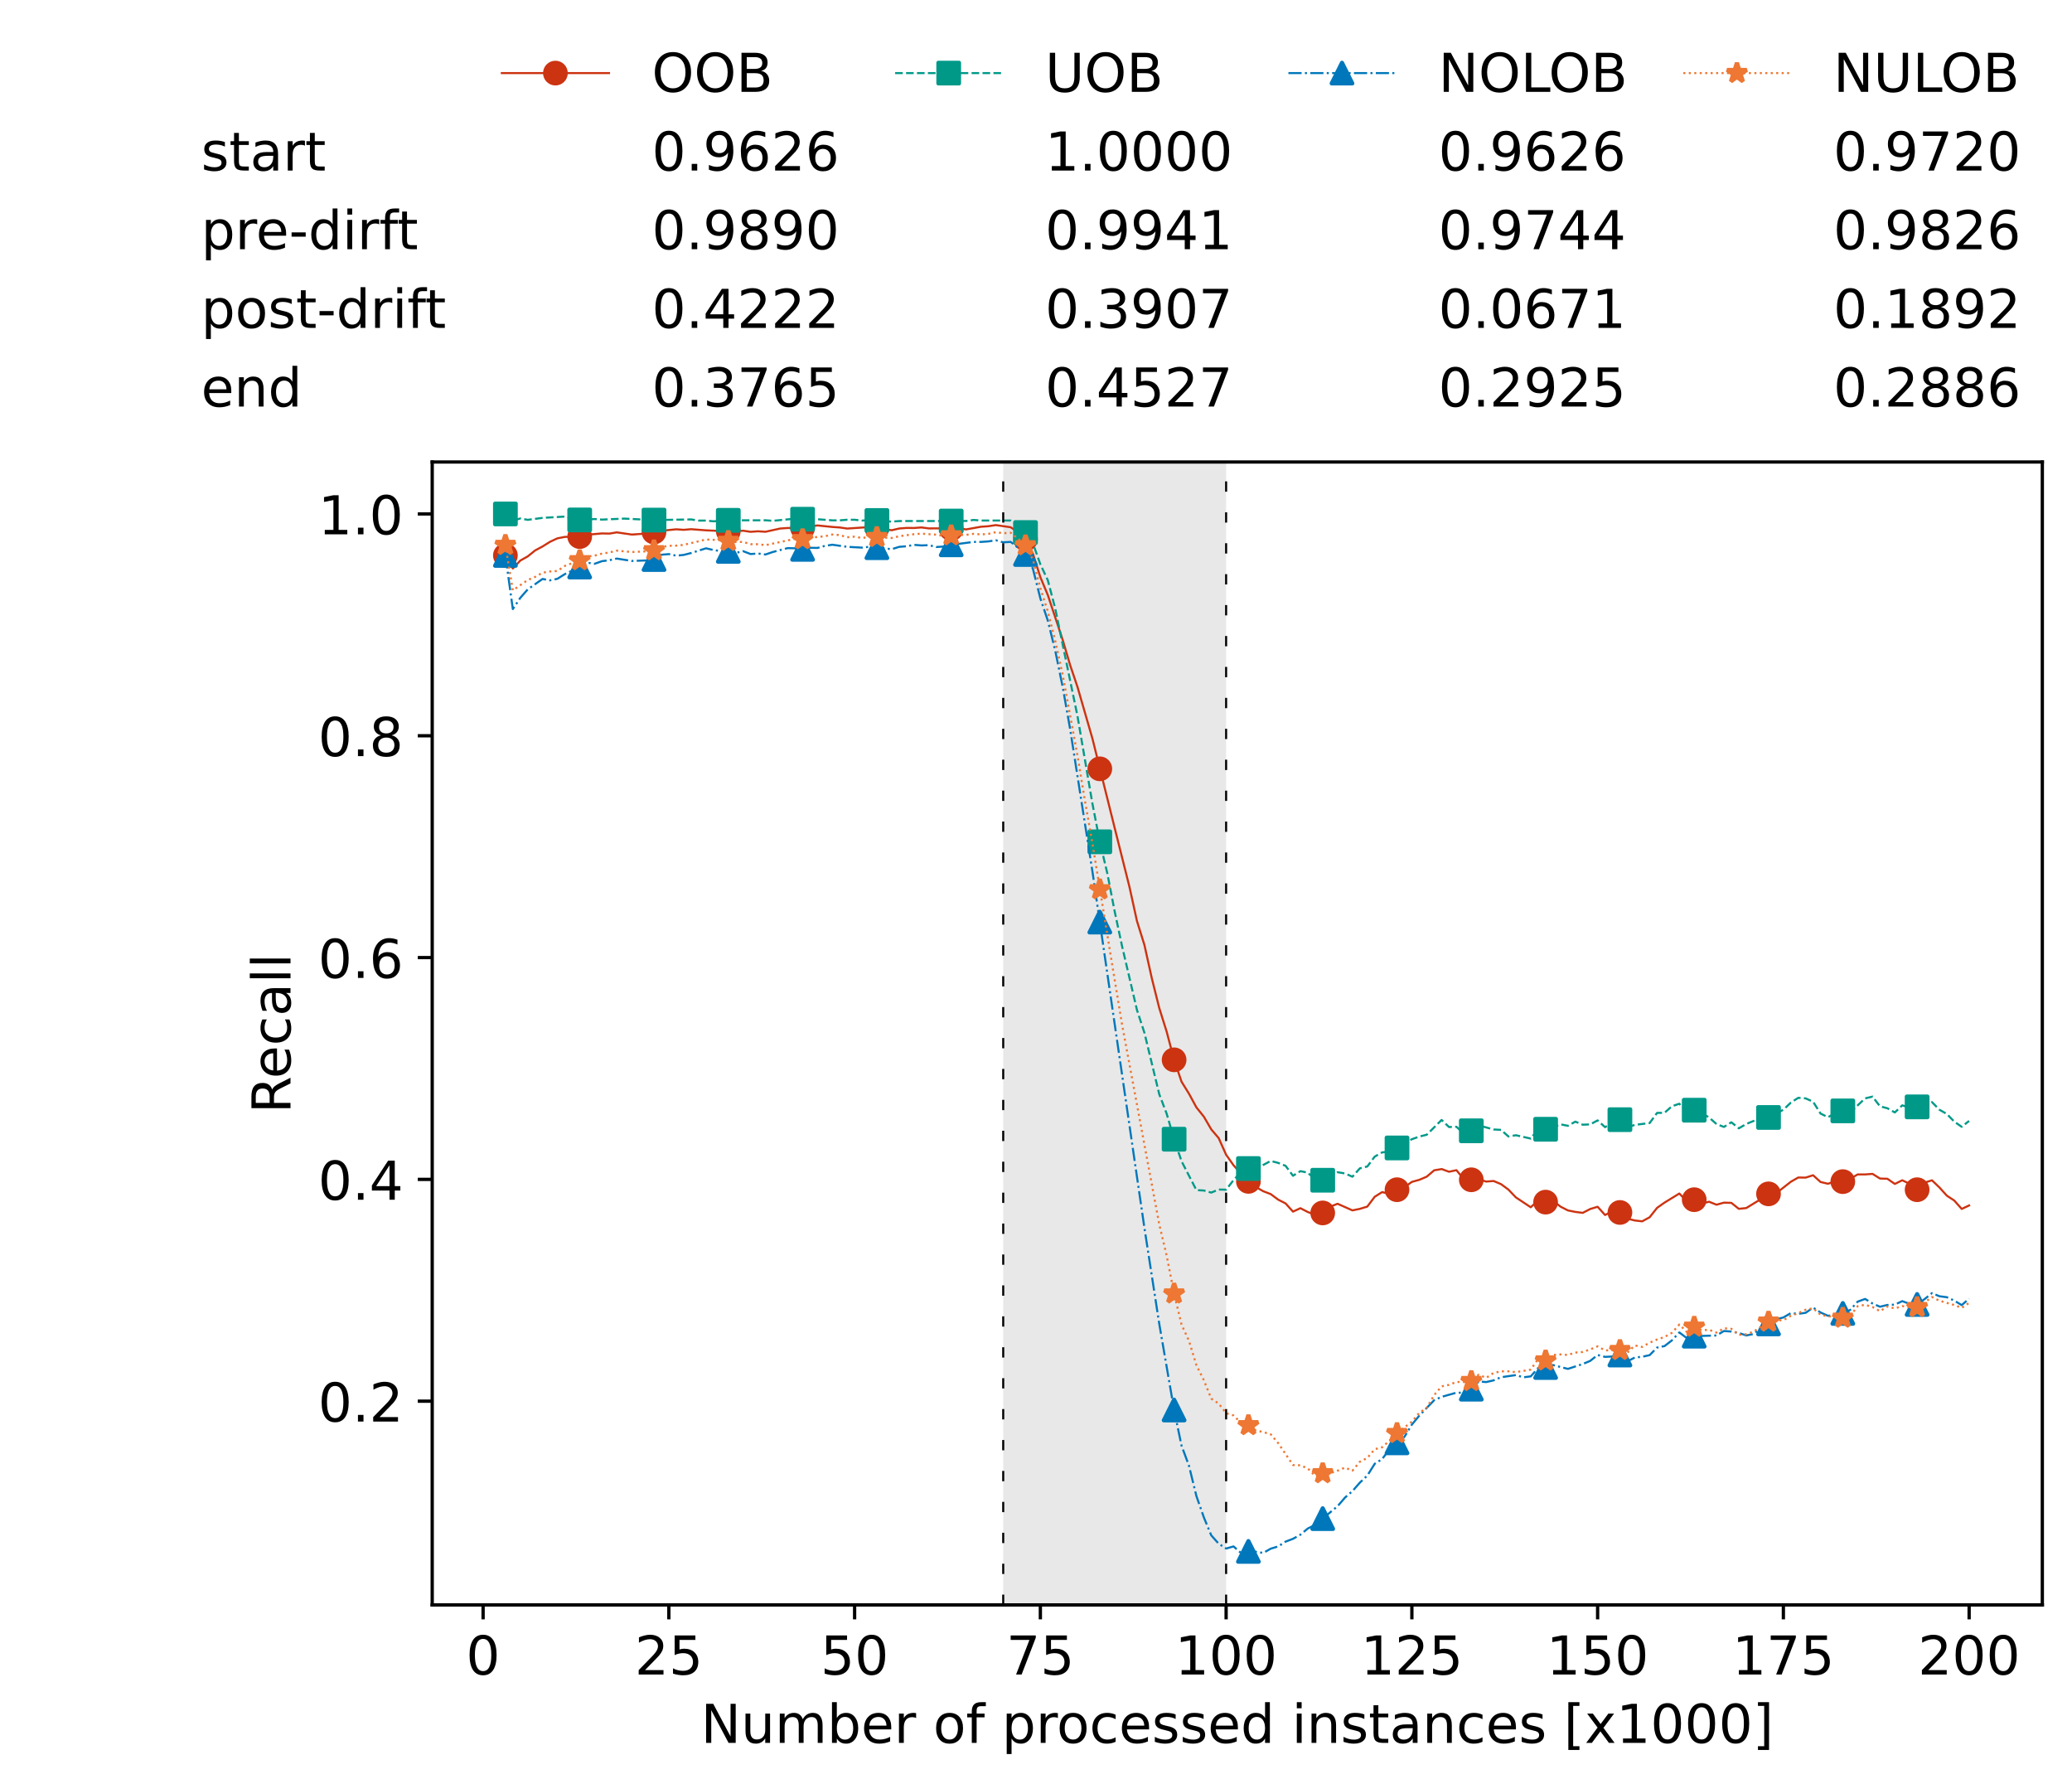 <?xml version="1.0" encoding="utf-8" standalone="no"?>
<!DOCTYPE svg PUBLIC "-//W3C//DTD SVG 1.1//EN"
  "http://www.w3.org/Graphics/SVG/1.1/DTD/svg11.dtd">
<!-- Created with matplotlib (https://matplotlib.org/) -->
<svg height="432.615pt" version="1.1" viewBox="0 0 502.65 432.615" width="502.65pt" xmlns="http://www.w3.org/2000/svg" xmlns:xlink="http://www.w3.org/1999/xlink">
 <defs>
  <style type="text/css">*{stroke-linecap:butt;stroke-linejoin:round;}</style>
 </defs>
 <g id="figure_1">
  <g id="patch_1">
   <path d="M 0 432.615 
L 502.65 432.615 
L 502.65 0 
L 0 0 
z
" style="fill:#ffffff;"/>
  </g>
  <g id="axes_1">
   <g id="patch_2">
    <path d="M 104.85 389.252 
L 495.45 389.252 
L 495.45 112.052 
L 104.85 112.052 
z
" style="fill:#ffffff;"/>
   </g>
   <g id="patch_3">
    <path clip-path="url(#p658b5e60de)" d="M 297.446 389.252 
L 297.446 112.052 
L 243.372 112.052 
L 243.372 389.252 
z
" style="fill:#d3d3d3;opacity:0.5;"/>
   </g>
   <g id="matplotlib.axis_1">
    <g id="xtick_1">
     <g id="line2d_1">
      <defs>
       <path d="M 0 0 
L 0 3.5 
" id="mafe0c0145e" style="stroke:#000000;stroke-width:0.8;"/>
      </defs>
      <g>
       <use style="stroke:#000000;stroke-width:0.8;" x="117.197" xlink:href="#mafe0c0145e" y="389.252"/>
      </g>
     </g>
     <g id="text_1">
      <!-- 0 -->
      <g transform="translate(113.061 406.13)scale(0.13 -0.13)">
       <defs>
        <path d="M 31.781 66.406 
Q 24.172 66.406 20.328 58.906 
Q 16.5 51.422 16.5 36.375 
Q 16.5 21.391 20.328 13.891 
Q 24.172 6.391 31.781 6.391 
Q 39.453 6.391 43.281 13.891 
Q 47.125 21.391 47.125 36.375 
Q 47.125 51.422 43.281 58.906 
Q 39.453 66.406 31.781 66.406 
z
M 31.781 74.219 
Q 44.047 74.219 50.516 64.516 
Q 56.984 54.828 56.984 36.375 
Q 56.984 17.969 50.516 8.266 
Q 44.047 -1.422 31.781 -1.422 
Q 19.531 -1.422 13.062 8.266 
Q 6.594 17.969 6.594 36.375 
Q 6.594 54.828 13.062 64.516 
Q 19.531 74.219 31.781 74.219 
z
" id="DejaVuSans-48"/>
       </defs>
       <use xlink:href="#DejaVuSans-48"/>
      </g>
     </g>
    </g>
    <g id="xtick_2">
     <g id="line2d_2">
      <g>
       <use style="stroke:#000000;stroke-width:0.8;" x="162.259" xlink:href="#mafe0c0145e" y="389.252"/>
      </g>
     </g>
     <g id="text_2">
      <!-- 25 -->
      <g transform="translate(153.988 406.13)scale(0.13 -0.13)">
       <defs>
        <path d="M 19.188 8.297 
L 53.609 8.297 
L 53.609 0 
L 7.328 0 
L 7.328 8.297 
Q 12.938 14.109 22.625 23.891 
Q 32.328 33.688 34.812 36.531 
Q 39.547 41.844 41.422 45.531 
Q 43.312 49.219 43.312 52.781 
Q 43.312 58.594 39.234 62.25 
Q 35.156 65.922 28.609 65.922 
Q 23.969 65.922 18.812 64.312 
Q 13.672 62.703 7.812 59.422 
L 7.812 69.391 
Q 13.766 71.781 18.938 73 
Q 24.125 74.219 28.422 74.219 
Q 39.75 74.219 46.484 68.547 
Q 53.219 62.891 53.219 53.422 
Q 53.219 48.922 51.531 44.891 
Q 49.859 40.875 45.406 35.406 
Q 44.188 33.984 37.641 27.219 
Q 31.109 20.453 19.188 8.297 
z
" id="DejaVuSans-50"/>
        <path d="M 10.797 72.906 
L 49.516 72.906 
L 49.516 64.594 
L 19.828 64.594 
L 19.828 46.734 
Q 21.969 47.469 24.109 47.828 
Q 26.266 48.188 28.422 48.188 
Q 40.625 48.188 47.75 41.5 
Q 54.891 34.812 54.891 23.391 
Q 54.891 11.625 47.562 5.094 
Q 40.234 -1.422 26.906 -1.422 
Q 22.312 -1.422 17.547 -0.641 
Q 12.797 0.141 7.719 1.703 
L 7.719 11.625 
Q 12.109 9.234 16.797 8.062 
Q 21.484 6.891 26.703 6.891 
Q 35.156 6.891 40.078 11.328 
Q 45.016 15.766 45.016 23.391 
Q 45.016 31 40.078 35.438 
Q 35.156 39.891 26.703 39.891 
Q 22.75 39.891 18.812 39.016 
Q 14.891 38.141 10.797 36.281 
z
" id="DejaVuSans-53"/>
       </defs>
       <use xlink:href="#DejaVuSans-50"/>
       <use x="63.623" xlink:href="#DejaVuSans-53"/>
      </g>
     </g>
    </g>
    <g id="xtick_3">
     <g id="line2d_3">
      <g>
       <use style="stroke:#000000;stroke-width:0.8;" x="207.322" xlink:href="#mafe0c0145e" y="389.252"/>
      </g>
     </g>
     <g id="text_3">
      <!-- 50 -->
      <g transform="translate(199.05 406.13)scale(0.13 -0.13)">
       <use xlink:href="#DejaVuSans-53"/>
       <use x="63.623" xlink:href="#DejaVuSans-48"/>
      </g>
     </g>
    </g>
    <g id="xtick_4">
     <g id="line2d_4">
      <g>
       <use style="stroke:#000000;stroke-width:0.8;" x="252.384" xlink:href="#mafe0c0145e" y="389.252"/>
      </g>
     </g>
     <g id="text_4">
      <!-- 75 -->
      <g transform="translate(244.113 406.13)scale(0.13 -0.13)">
       <defs>
        <path d="M 8.203 72.906 
L 55.078 72.906 
L 55.078 68.703 
L 28.609 0 
L 18.312 0 
L 43.219 64.594 
L 8.203 64.594 
z
" id="DejaVuSans-55"/>
       </defs>
       <use xlink:href="#DejaVuSans-55"/>
       <use x="63.623" xlink:href="#DejaVuSans-53"/>
      </g>
     </g>
    </g>
    <g id="xtick_5">
     <g id="line2d_5">
      <g>
       <use style="stroke:#000000;stroke-width:0.8;" x="297.446" xlink:href="#mafe0c0145e" y="389.252"/>
      </g>
     </g>
     <g id="text_5">
      <!-- 100 -->
      <g transform="translate(285.039 406.13)scale(0.13 -0.13)">
       <defs>
        <path d="M 12.406 8.297 
L 28.516 8.297 
L 28.516 63.922 
L 10.984 60.406 
L 10.984 69.391 
L 28.422 72.906 
L 38.281 72.906 
L 38.281 8.297 
L 54.391 8.297 
L 54.391 0 
L 12.406 0 
z
" id="DejaVuSans-49"/>
       </defs>
       <use xlink:href="#DejaVuSans-49"/>
       <use x="63.623" xlink:href="#DejaVuSans-48"/>
       <use x="127.246" xlink:href="#DejaVuSans-48"/>
      </g>
     </g>
    </g>
    <g id="xtick_6">
     <g id="line2d_6">
      <g>
       <use style="stroke:#000000;stroke-width:0.8;" x="342.509" xlink:href="#mafe0c0145e" y="389.252"/>
      </g>
     </g>
     <g id="text_6">
      <!-- 125 -->
      <g transform="translate(330.102 406.13)scale(0.13 -0.13)">
       <use xlink:href="#DejaVuSans-49"/>
       <use x="63.623" xlink:href="#DejaVuSans-50"/>
       <use x="127.246" xlink:href="#DejaVuSans-53"/>
      </g>
     </g>
    </g>
    <g id="xtick_7">
     <g id="line2d_7">
      <g>
       <use style="stroke:#000000;stroke-width:0.8;" x="387.571" xlink:href="#mafe0c0145e" y="389.252"/>
      </g>
     </g>
     <g id="text_7">
      <!-- 150 -->
      <g transform="translate(375.164 406.13)scale(0.13 -0.13)">
       <use xlink:href="#DejaVuSans-49"/>
       <use x="63.623" xlink:href="#DejaVuSans-53"/>
       <use x="127.246" xlink:href="#DejaVuSans-48"/>
      </g>
     </g>
    </g>
    <g id="xtick_8">
     <g id="line2d_8">
      <g>
       <use style="stroke:#000000;stroke-width:0.8;" x="432.633" xlink:href="#mafe0c0145e" y="389.252"/>
      </g>
     </g>
     <g id="text_8">
      <!-- 175 -->
      <g transform="translate(420.226 406.13)scale(0.13 -0.13)">
       <use xlink:href="#DejaVuSans-49"/>
       <use x="63.623" xlink:href="#DejaVuSans-55"/>
       <use x="127.246" xlink:href="#DejaVuSans-53"/>
      </g>
     </g>
    </g>
    <g id="xtick_9">
     <g id="line2d_9">
      <g>
       <use style="stroke:#000000;stroke-width:0.8;" x="477.695" xlink:href="#mafe0c0145e" y="389.252"/>
      </g>
     </g>
     <g id="text_9">
      <!-- 200 -->
      <g transform="translate(465.289 406.13)scale(0.13 -0.13)">
       <use xlink:href="#DejaVuSans-50"/>
       <use x="63.623" xlink:href="#DejaVuSans-48"/>
       <use x="127.246" xlink:href="#DejaVuSans-48"/>
      </g>
     </g>
    </g>
    <g id="text_10">
     <!-- Number of processed instances [x1000] -->
     <g transform="translate(170.025 422.711)scale(0.13 -0.13)">
      <defs>
       <path d="M 9.812 72.906 
L 23.094 72.906 
L 55.422 11.922 
L 55.422 72.906 
L 64.984 72.906 
L 64.984 0 
L 51.703 0 
L 19.391 60.984 
L 19.391 0 
L 9.812 0 
z
" id="DejaVuSans-78"/>
       <path d="M 8.5 21.578 
L 8.5 54.688 
L 17.484 54.688 
L 17.484 21.922 
Q 17.484 14.156 20.5 10.266 
Q 23.531 6.391 29.594 6.391 
Q 36.859 6.391 41.078 11.031 
Q 45.312 15.672 45.312 23.688 
L 45.312 54.688 
L 54.297 54.688 
L 54.297 0 
L 45.312 0 
L 45.312 8.406 
Q 42.047 3.422 37.719 1 
Q 33.406 -1.422 27.688 -1.422 
Q 18.266 -1.422 13.375 4.438 
Q 8.5 10.297 8.5 21.578 
z
M 31.109 56 
z
" id="DejaVuSans-117"/>
       <path d="M 52 44.188 
Q 55.375 50.25 60.062 53.125 
Q 64.75 56 71.094 56 
Q 79.641 56 84.281 50.016 
Q 88.922 44.047 88.922 33.016 
L 88.922 0 
L 79.891 0 
L 79.891 32.719 
Q 79.891 40.578 77.094 44.375 
Q 74.312 48.188 68.609 48.188 
Q 61.625 48.188 57.562 43.547 
Q 53.516 38.922 53.516 30.906 
L 53.516 0 
L 44.484 0 
L 44.484 32.719 
Q 44.484 40.625 41.703 44.406 
Q 38.922 48.188 33.109 48.188 
Q 26.219 48.188 22.156 43.531 
Q 18.109 38.875 18.109 30.906 
L 18.109 0 
L 9.078 0 
L 9.078 54.688 
L 18.109 54.688 
L 18.109 46.188 
Q 21.188 51.219 25.484 53.609 
Q 29.781 56 35.688 56 
Q 41.656 56 45.828 52.969 
Q 50 49.953 52 44.188 
z
" id="DejaVuSans-109"/>
       <path d="M 48.688 27.297 
Q 48.688 37.203 44.609 42.844 
Q 40.531 48.484 33.406 48.484 
Q 26.266 48.484 22.188 42.844 
Q 18.109 37.203 18.109 27.297 
Q 18.109 17.391 22.188 11.75 
Q 26.266 6.109 33.406 6.109 
Q 40.531 6.109 44.609 11.75 
Q 48.688 17.391 48.688 27.297 
z
M 18.109 46.391 
Q 20.953 51.266 25.266 53.625 
Q 29.594 56 35.594 56 
Q 45.562 56 51.781 48.094 
Q 58.016 40.188 58.016 27.297 
Q 58.016 14.406 51.781 6.484 
Q 45.562 -1.422 35.594 -1.422 
Q 29.594 -1.422 25.266 0.953 
Q 20.953 3.328 18.109 8.203 
L 18.109 0 
L 9.078 0 
L 9.078 75.984 
L 18.109 75.984 
z
" id="DejaVuSans-98"/>
       <path d="M 56.203 29.594 
L 56.203 25.203 
L 14.891 25.203 
Q 15.484 15.922 20.484 11.062 
Q 25.484 6.203 34.422 6.203 
Q 39.594 6.203 44.453 7.469 
Q 49.312 8.734 54.109 11.281 
L 54.109 2.781 
Q 49.266 0.734 44.188 -0.344 
Q 39.109 -1.422 33.891 -1.422 
Q 20.797 -1.422 13.156 6.188 
Q 5.516 13.812 5.516 26.812 
Q 5.516 40.234 12.766 48.109 
Q 20.016 56 32.328 56 
Q 43.359 56 49.781 48.891 
Q 56.203 41.797 56.203 29.594 
z
M 47.219 32.234 
Q 47.125 39.594 43.094 43.984 
Q 39.062 48.391 32.422 48.391 
Q 24.906 48.391 20.391 44.141 
Q 15.875 39.891 15.188 32.172 
z
" id="DejaVuSans-101"/>
       <path d="M 41.109 46.297 
Q 39.594 47.172 37.812 47.578 
Q 36.031 48 33.891 48 
Q 26.266 48 22.188 43.047 
Q 18.109 38.094 18.109 28.812 
L 18.109 0 
L 9.078 0 
L 9.078 54.688 
L 18.109 54.688 
L 18.109 46.188 
Q 20.953 51.172 25.484 53.578 
Q 30.031 56 36.531 56 
Q 37.453 56 38.578 55.875 
Q 39.703 55.766 41.062 55.516 
z
" id="DejaVuSans-114"/>
       <path id="DejaVuSans-32"/>
       <path d="M 30.609 48.391 
Q 23.391 48.391 19.188 42.75 
Q 14.984 37.109 14.984 27.297 
Q 14.984 17.484 19.156 11.844 
Q 23.344 6.203 30.609 6.203 
Q 37.797 6.203 41.984 11.859 
Q 46.188 17.531 46.188 27.297 
Q 46.188 37.016 41.984 42.703 
Q 37.797 48.391 30.609 48.391 
z
M 30.609 56 
Q 42.328 56 49.016 48.375 
Q 55.719 40.766 55.719 27.297 
Q 55.719 13.875 49.016 6.219 
Q 42.328 -1.422 30.609 -1.422 
Q 18.844 -1.422 12.172 6.219 
Q 5.516 13.875 5.516 27.297 
Q 5.516 40.766 12.172 48.375 
Q 18.844 56 30.609 56 
z
" id="DejaVuSans-111"/>
       <path d="M 37.109 75.984 
L 37.109 68.5 
L 28.516 68.5 
Q 23.688 68.5 21.797 66.547 
Q 19.922 64.594 19.922 59.516 
L 19.922 54.688 
L 34.719 54.688 
L 34.719 47.703 
L 19.922 47.703 
L 19.922 0 
L 10.891 0 
L 10.891 47.703 
L 2.297 47.703 
L 2.297 54.688 
L 10.891 54.688 
L 10.891 58.5 
Q 10.891 67.625 15.141 71.797 
Q 19.391 75.984 28.609 75.984 
z
" id="DejaVuSans-102"/>
       <path d="M 18.109 8.203 
L 18.109 -20.797 
L 9.078 -20.797 
L 9.078 54.688 
L 18.109 54.688 
L 18.109 46.391 
Q 20.953 51.266 25.266 53.625 
Q 29.594 56 35.594 56 
Q 45.562 56 51.781 48.094 
Q 58.016 40.188 58.016 27.297 
Q 58.016 14.406 51.781 6.484 
Q 45.562 -1.422 35.594 -1.422 
Q 29.594 -1.422 25.266 0.953 
Q 20.953 3.328 18.109 8.203 
z
M 48.688 27.297 
Q 48.688 37.203 44.609 42.844 
Q 40.531 48.484 33.406 48.484 
Q 26.266 48.484 22.188 42.844 
Q 18.109 37.203 18.109 27.297 
Q 18.109 17.391 22.188 11.75 
Q 26.266 6.109 33.406 6.109 
Q 40.531 6.109 44.609 11.75 
Q 48.688 17.391 48.688 27.297 
z
" id="DejaVuSans-112"/>
       <path d="M 48.781 52.594 
L 48.781 44.188 
Q 44.969 46.297 41.141 47.344 
Q 37.312 48.391 33.406 48.391 
Q 24.656 48.391 19.812 42.844 
Q 14.984 37.312 14.984 27.297 
Q 14.984 17.281 19.812 11.734 
Q 24.656 6.203 33.406 6.203 
Q 37.312 6.203 41.141 7.25 
Q 44.969 8.297 48.781 10.406 
L 48.781 2.094 
Q 45.016 0.344 40.984 -0.531 
Q 36.969 -1.422 32.422 -1.422 
Q 20.062 -1.422 12.781 6.344 
Q 5.516 14.109 5.516 27.297 
Q 5.516 40.672 12.859 48.328 
Q 20.219 56 33.016 56 
Q 37.156 56 41.109 55.141 
Q 45.062 54.297 48.781 52.594 
z
" id="DejaVuSans-99"/>
       <path d="M 44.281 53.078 
L 44.281 44.578 
Q 40.484 46.531 36.375 47.5 
Q 32.281 48.484 27.875 48.484 
Q 21.188 48.484 17.844 46.438 
Q 14.5 44.391 14.5 40.281 
Q 14.5 37.156 16.891 35.375 
Q 19.281 33.594 26.516 31.984 
L 29.594 31.297 
Q 39.156 29.25 43.188 25.516 
Q 47.219 21.781 47.219 15.094 
Q 47.219 7.469 41.188 3.016 
Q 35.156 -1.422 24.609 -1.422 
Q 20.219 -1.422 15.453 -0.562 
Q 10.688 0.297 5.422 2 
L 5.422 11.281 
Q 10.406 8.688 15.234 7.391 
Q 20.062 6.109 24.812 6.109 
Q 31.156 6.109 34.562 8.281 
Q 37.984 10.453 37.984 14.406 
Q 37.984 18.062 35.516 20.016 
Q 33.062 21.969 24.703 23.781 
L 21.578 24.516 
Q 13.234 26.266 9.516 29.906 
Q 5.812 33.547 5.812 39.891 
Q 5.812 47.609 11.281 51.797 
Q 16.75 56 26.812 56 
Q 31.781 56 36.172 55.266 
Q 40.578 54.547 44.281 53.078 
z
" id="DejaVuSans-115"/>
       <path d="M 45.406 46.391 
L 45.406 75.984 
L 54.391 75.984 
L 54.391 0 
L 45.406 0 
L 45.406 8.203 
Q 42.578 3.328 38.25 0.953 
Q 33.938 -1.422 27.875 -1.422 
Q 17.969 -1.422 11.734 6.484 
Q 5.516 14.406 5.516 27.297 
Q 5.516 40.188 11.734 48.094 
Q 17.969 56 27.875 56 
Q 33.938 56 38.25 53.625 
Q 42.578 51.266 45.406 46.391 
z
M 14.797 27.297 
Q 14.797 17.391 18.875 11.75 
Q 22.953 6.109 30.078 6.109 
Q 37.203 6.109 41.297 11.75 
Q 45.406 17.391 45.406 27.297 
Q 45.406 37.203 41.297 42.844 
Q 37.203 48.484 30.078 48.484 
Q 22.953 48.484 18.875 42.844 
Q 14.797 37.203 14.797 27.297 
z
" id="DejaVuSans-100"/>
       <path d="M 9.422 54.688 
L 18.406 54.688 
L 18.406 0 
L 9.422 0 
z
M 9.422 75.984 
L 18.406 75.984 
L 18.406 64.594 
L 9.422 64.594 
z
" id="DejaVuSans-105"/>
       <path d="M 54.891 33.016 
L 54.891 0 
L 45.906 0 
L 45.906 32.719 
Q 45.906 40.484 42.875 44.328 
Q 39.844 48.188 33.797 48.188 
Q 26.516 48.188 22.312 43.547 
Q 18.109 38.922 18.109 30.906 
L 18.109 0 
L 9.078 0 
L 9.078 54.688 
L 18.109 54.688 
L 18.109 46.188 
Q 21.344 51.125 25.703 53.562 
Q 30.078 56 35.797 56 
Q 45.219 56 50.047 50.172 
Q 54.891 44.344 54.891 33.016 
z
" id="DejaVuSans-110"/>
       <path d="M 18.312 70.219 
L 18.312 54.688 
L 36.812 54.688 
L 36.812 47.703 
L 18.312 47.703 
L 18.312 18.016 
Q 18.312 11.328 20.141 9.422 
Q 21.969 7.516 27.594 7.516 
L 36.812 7.516 
L 36.812 0 
L 27.594 0 
Q 17.188 0 13.234 3.875 
Q 9.281 7.766 9.281 18.016 
L 9.281 47.703 
L 2.688 47.703 
L 2.688 54.688 
L 9.281 54.688 
L 9.281 70.219 
z
" id="DejaVuSans-116"/>
       <path d="M 34.281 27.484 
Q 23.391 27.484 19.188 25 
Q 14.984 22.516 14.984 16.5 
Q 14.984 11.719 18.141 8.906 
Q 21.297 6.109 26.703 6.109 
Q 34.188 6.109 38.703 11.406 
Q 43.219 16.703 43.219 25.484 
L 43.219 27.484 
z
M 52.203 31.203 
L 52.203 0 
L 43.219 0 
L 43.219 8.297 
Q 40.141 3.328 35.547 0.953 
Q 30.953 -1.422 24.312 -1.422 
Q 15.922 -1.422 10.953 3.297 
Q 6 8.016 6 15.922 
Q 6 25.141 12.172 29.828 
Q 18.359 34.516 30.609 34.516 
L 43.219 34.516 
L 43.219 35.406 
Q 43.219 41.609 39.141 45 
Q 35.062 48.391 27.688 48.391 
Q 23 48.391 18.547 47.266 
Q 14.109 46.141 10.016 43.891 
L 10.016 52.203 
Q 14.938 54.109 19.578 55.047 
Q 24.219 56 28.609 56 
Q 40.484 56 46.344 49.844 
Q 52.203 43.703 52.203 31.203 
z
" id="DejaVuSans-97"/>
       <path d="M 8.594 75.984 
L 29.297 75.984 
L 29.297 69 
L 17.578 69 
L 17.578 -6.203 
L 29.297 -6.203 
L 29.297 -13.188 
L 8.594 -13.188 
z
" id="DejaVuSans-91"/>
       <path d="M 54.891 54.688 
L 35.109 28.078 
L 55.906 0 
L 45.312 0 
L 29.391 21.484 
L 13.484 0 
L 2.875 0 
L 24.125 28.609 
L 4.688 54.688 
L 15.281 54.688 
L 29.781 35.203 
L 44.281 54.688 
z
" id="DejaVuSans-120"/>
       <path d="M 30.422 75.984 
L 30.422 -13.188 
L 9.719 -13.188 
L 9.719 -6.203 
L 21.391 -6.203 
L 21.391 69 
L 9.719 69 
L 9.719 75.984 
z
" id="DejaVuSans-93"/>
      </defs>
      <use xlink:href="#DejaVuSans-78"/>
      <use x="74.805" xlink:href="#DejaVuSans-117"/>
      <use x="138.184" xlink:href="#DejaVuSans-109"/>
      <use x="235.596" xlink:href="#DejaVuSans-98"/>
      <use x="299.072" xlink:href="#DejaVuSans-101"/>
      <use x="360.596" xlink:href="#DejaVuSans-114"/>
      <use x="401.709" xlink:href="#DejaVuSans-32"/>
      <use x="433.496" xlink:href="#DejaVuSans-111"/>
      <use x="494.678" xlink:href="#DejaVuSans-102"/>
      <use x="529.883" xlink:href="#DejaVuSans-32"/>
      <use x="561.67" xlink:href="#DejaVuSans-112"/>
      <use x="625.146" xlink:href="#DejaVuSans-114"/>
      <use x="664.01" xlink:href="#DejaVuSans-111"/>
      <use x="725.191" xlink:href="#DejaVuSans-99"/>
      <use x="780.172" xlink:href="#DejaVuSans-101"/>
      <use x="841.695" xlink:href="#DejaVuSans-115"/>
      <use x="893.795" xlink:href="#DejaVuSans-115"/>
      <use x="945.895" xlink:href="#DejaVuSans-101"/>
      <use x="1007.418" xlink:href="#DejaVuSans-100"/>
      <use x="1070.895" xlink:href="#DejaVuSans-32"/>
      <use x="1102.682" xlink:href="#DejaVuSans-105"/>
      <use x="1130.465" xlink:href="#DejaVuSans-110"/>
      <use x="1193.844" xlink:href="#DejaVuSans-115"/>
      <use x="1245.943" xlink:href="#DejaVuSans-116"/>
      <use x="1285.152" xlink:href="#DejaVuSans-97"/>
      <use x="1346.432" xlink:href="#DejaVuSans-110"/>
      <use x="1409.811" xlink:href="#DejaVuSans-99"/>
      <use x="1464.791" xlink:href="#DejaVuSans-101"/>
      <use x="1526.314" xlink:href="#DejaVuSans-115"/>
      <use x="1578.414" xlink:href="#DejaVuSans-32"/>
      <use x="1610.201" xlink:href="#DejaVuSans-91"/>
      <use x="1649.215" xlink:href="#DejaVuSans-120"/>
      <use x="1708.395" xlink:href="#DejaVuSans-49"/>
      <use x="1772.018" xlink:href="#DejaVuSans-48"/>
      <use x="1835.641" xlink:href="#DejaVuSans-48"/>
      <use x="1899.264" xlink:href="#DejaVuSans-48"/>
      <use x="1962.887" xlink:href="#DejaVuSans-93"/>
     </g>
    </g>
   </g>
   <g id="matplotlib.axis_2">
    <g id="ytick_1">
     <g id="line2d_10">
      <defs>
       <path d="M 0 0 
L -3.5 0 
" id="me294df4c9d" style="stroke:#000000;stroke-width:0.8;"/>
      </defs>
      <g>
       <use style="stroke:#000000;stroke-width:0.8;" x="104.85" xlink:href="#me294df4c9d" y="339.835"/>
      </g>
     </g>
     <g id="text_11">
      <!-- 0.2 -->
      <g transform="translate(77.176 344.773)scale(0.13 -0.13)">
       <defs>
        <path d="M 10.688 12.406 
L 21 12.406 
L 21 0 
L 10.688 0 
z
" id="DejaVuSans-46"/>
       </defs>
       <use xlink:href="#DejaVuSans-48"/>
       <use x="63.623" xlink:href="#DejaVuSans-46"/>
       <use x="95.41" xlink:href="#DejaVuSans-50"/>
      </g>
     </g>
    </g>
    <g id="ytick_2">
     <g id="line2d_11">
      <g>
       <use style="stroke:#000000;stroke-width:0.8;" x="104.85" xlink:href="#me294df4c9d" y="286.039"/>
      </g>
     </g>
     <g id="text_12">
      <!-- 0.4 -->
      <g transform="translate(77.176 290.978)scale(0.13 -0.13)">
       <defs>
        <path d="M 37.797 64.312 
L 12.891 25.391 
L 37.797 25.391 
z
M 35.203 72.906 
L 47.609 72.906 
L 47.609 25.391 
L 58.016 25.391 
L 58.016 17.188 
L 47.609 17.188 
L 47.609 0 
L 37.797 0 
L 37.797 17.188 
L 4.891 17.188 
L 4.891 26.703 
z
" id="DejaVuSans-52"/>
       </defs>
       <use xlink:href="#DejaVuSans-48"/>
       <use x="63.623" xlink:href="#DejaVuSans-46"/>
       <use x="95.41" xlink:href="#DejaVuSans-52"/>
      </g>
     </g>
    </g>
    <g id="ytick_3">
     <g id="line2d_12">
      <g>
       <use style="stroke:#000000;stroke-width:0.8;" x="104.85" xlink:href="#me294df4c9d" y="232.243"/>
      </g>
     </g>
     <g id="text_13">
      <!-- 0.6 -->
      <g transform="translate(77.176 237.182)scale(0.13 -0.13)">
       <defs>
        <path d="M 33.016 40.375 
Q 26.375 40.375 22.484 35.828 
Q 18.609 31.297 18.609 23.391 
Q 18.609 15.531 22.484 10.953 
Q 26.375 6.391 33.016 6.391 
Q 39.656 6.391 43.531 10.953 
Q 47.406 15.531 47.406 23.391 
Q 47.406 31.297 43.531 35.828 
Q 39.656 40.375 33.016 40.375 
z
M 52.594 71.297 
L 52.594 62.312 
Q 48.875 64.062 45.094 64.984 
Q 41.312 65.922 37.594 65.922 
Q 27.828 65.922 22.672 59.328 
Q 17.531 52.734 16.797 39.406 
Q 19.672 43.656 24.016 45.922 
Q 28.375 48.188 33.594 48.188 
Q 44.578 48.188 50.953 41.516 
Q 57.328 34.859 57.328 23.391 
Q 57.328 12.156 50.688 5.359 
Q 44.047 -1.422 33.016 -1.422 
Q 20.359 -1.422 13.672 8.266 
Q 6.984 17.969 6.984 36.375 
Q 6.984 53.656 15.188 63.938 
Q 23.391 74.219 37.203 74.219 
Q 40.922 74.219 44.703 73.484 
Q 48.484 72.75 52.594 71.297 
z
" id="DejaVuSans-54"/>
       </defs>
       <use xlink:href="#DejaVuSans-48"/>
       <use x="63.623" xlink:href="#DejaVuSans-46"/>
       <use x="95.41" xlink:href="#DejaVuSans-54"/>
      </g>
     </g>
    </g>
    <g id="ytick_4">
     <g id="line2d_13">
      <g>
       <use style="stroke:#000000;stroke-width:0.8;" x="104.85" xlink:href="#me294df4c9d" y="178.447"/>
      </g>
     </g>
     <g id="text_14">
      <!-- 0.8 -->
      <g transform="translate(77.176 183.386)scale(0.13 -0.13)">
       <defs>
        <path d="M 31.781 34.625 
Q 24.75 34.625 20.719 30.859 
Q 16.703 27.094 16.703 20.516 
Q 16.703 13.922 20.719 10.156 
Q 24.75 6.391 31.781 6.391 
Q 38.812 6.391 42.859 10.172 
Q 46.922 13.969 46.922 20.516 
Q 46.922 27.094 42.891 30.859 
Q 38.875 34.625 31.781 34.625 
z
M 21.922 38.812 
Q 15.578 40.375 12.031 44.719 
Q 8.5 49.078 8.5 55.328 
Q 8.5 64.062 14.719 69.141 
Q 20.953 74.219 31.781 74.219 
Q 42.672 74.219 48.875 69.141 
Q 55.078 64.062 55.078 55.328 
Q 55.078 49.078 51.531 44.719 
Q 48 40.375 41.703 38.812 
Q 48.828 37.156 52.797 32.312 
Q 56.781 27.484 56.781 20.516 
Q 56.781 9.906 50.312 4.234 
Q 43.844 -1.422 31.781 -1.422 
Q 19.734 -1.422 13.25 4.234 
Q 6.781 9.906 6.781 20.516 
Q 6.781 27.484 10.781 32.312 
Q 14.797 37.156 21.922 38.812 
z
M 18.312 54.391 
Q 18.312 48.734 21.844 45.562 
Q 25.391 42.391 31.781 42.391 
Q 38.141 42.391 41.719 45.562 
Q 45.312 48.734 45.312 54.391 
Q 45.312 60.062 41.719 63.234 
Q 38.141 66.406 31.781 66.406 
Q 25.391 66.406 21.844 63.234 
Q 18.312 60.062 18.312 54.391 
z
" id="DejaVuSans-56"/>
       </defs>
       <use xlink:href="#DejaVuSans-48"/>
       <use x="63.623" xlink:href="#DejaVuSans-46"/>
       <use x="95.41" xlink:href="#DejaVuSans-56"/>
      </g>
     </g>
    </g>
    <g id="ytick_5">
     <g id="line2d_14">
      <g>
       <use style="stroke:#000000;stroke-width:0.8;" x="104.85" xlink:href="#me294df4c9d" y="124.652"/>
      </g>
     </g>
     <g id="text_15">
      <!-- 1.0 -->
      <g transform="translate(77.176 129.591)scale(0.13 -0.13)">
       <use xlink:href="#DejaVuSans-49"/>
       <use x="63.623" xlink:href="#DejaVuSans-46"/>
       <use x="95.41" xlink:href="#DejaVuSans-48"/>
      </g>
     </g>
    </g>
    <g id="text_16">
     <!-- Recall -->
     <g transform="translate(70.472 270.044)rotate(-90)scale(0.13 -0.13)">
      <defs>
       <path d="M 44.391 34.188 
Q 47.562 33.109 50.562 29.594 
Q 53.562 26.078 56.594 19.922 
L 66.609 0 
L 56 0 
L 46.688 18.703 
Q 43.062 26.031 39.672 28.422 
Q 36.281 30.812 30.422 30.812 
L 19.672 30.812 
L 19.672 0 
L 9.812 0 
L 9.812 72.906 
L 32.078 72.906 
Q 44.578 72.906 50.734 67.672 
Q 56.891 62.453 56.891 51.906 
Q 56.891 45.016 53.688 40.469 
Q 50.484 35.938 44.391 34.188 
z
M 19.672 64.797 
L 19.672 38.922 
L 32.078 38.922 
Q 39.203 38.922 42.844 42.219 
Q 46.484 45.516 46.484 51.906 
Q 46.484 58.297 42.844 61.547 
Q 39.203 64.797 32.078 64.797 
z
" id="DejaVuSans-82"/>
       <path d="M 9.422 75.984 
L 18.406 75.984 
L 18.406 0 
L 9.422 0 
z
" id="DejaVuSans-108"/>
      </defs>
      <use xlink:href="#DejaVuSans-82"/>
      <use x="64.982" xlink:href="#DejaVuSans-101"/>
      <use x="126.506" xlink:href="#DejaVuSans-99"/>
      <use x="181.486" xlink:href="#DejaVuSans-97"/>
      <use x="242.766" xlink:href="#DejaVuSans-108"/>
      <use x="270.549" xlink:href="#DejaVuSans-108"/>
     </g>
    </g>
   </g>
   <g id="line2d_15"/>
   <g id="line2d_16"/>
   <g id="line2d_17"/>
   <g id="line2d_18"/>
   <g id="line2d_19"/>
   <g id="line2d_20">
    <path clip-path="url(#p658b5e60de)" d="M 122.605 134.707 
L 124.407 137.88 
L 126.21 135.961 
L 128.012 134.951 
L 129.815 133.503 
L 131.617 132.537 
L 133.419 131.411 
L 135.222 130.566 
L 137.024 130.217 
L 140.629 130.14 
L 142.432 129.682 
L 146.037 129.374 
L 147.839 129.415 
L 149.642 129.117 
L 153.247 129.646 
L 156.852 129.402 
L 160.457 128.729 
L 164.062 128.372 
L 165.864 128.499 
L 167.667 128.347 
L 171.272 128.624 
L 174.877 128.788 
L 178.482 128.846 
L 180.284 128.716 
L 182.087 128.983 
L 183.889 128.855 
L 185.692 128.974 
L 189.297 128.182 
L 191.099 128.056 
L 194.704 128.061 
L 196.507 127.677 
L 198.309 127.439 
L 201.914 127.803 
L 203.717 127.93 
L 205.519 128.192 
L 210.927 127.83 
L 216.334 128.602 
L 218.137 128.177 
L 219.939 128.039 
L 221.742 128.054 
L 223.544 127.923 
L 225.347 128.159 
L 232.557 128.113 
L 234.359 128.403 
L 237.964 127.756 
L 239.767 127.629 
L 241.569 127.353 
L 245.174 127.874 
L 246.976 129.083 
L 248.779 130.719 
L 250.581 134.295 
L 252.384 139.981 
L 254.186 144.303 
L 257.791 155.161 
L 259.594 161.274 
L 261.396 166.629 
L 265.001 179.081 
L 270.409 200.797 
L 274.014 215.17 
L 275.816 223.381 
L 277.619 229.155 
L 279.421 237.263 
L 281.224 244.484 
L 283.026 250.222 
L 284.829 257.044 
L 286.631 262.343 
L 288.434 265.255 
L 290.236 268.574 
L 292.039 270.822 
L 293.841 273.913 
L 295.644 276.034 
L 297.446 280.067 
L 299.249 282.617 
L 301.051 284.655 
L 302.854 286.523 
L 304.656 287.889 
L 306.459 288.916 
L 308.261 289.607 
L 310.064 290.947 
L 311.866 291.867 
L 313.669 293.86 
L 315.471 293.027 
L 317.274 293.96 
L 319.076 294.636 
L 320.879 294.179 
L 322.681 292.673 
L 324.484 291.955 
L 328.089 293.558 
L 329.891 293.189 
L 331.694 292.64 
L 333.496 290.257 
L 335.299 289.122 
L 337.101 289.571 
L 338.904 288.547 
L 340.706 287.936 
L 342.509 286.648 
L 344.311 286.151 
L 346.114 285.381 
L 347.916 283.845 
L 349.719 283.534 
L 351.521 284.189 
L 353.324 283.809 
L 355.126 286.036 
L 356.928 286.139 
L 358.731 286.026 
L 360.533 286.571 
L 362.336 286.429 
L 364.138 287.198 
L 365.941 288.528 
L 367.743 290.409 
L 371.348 292.803 
L 373.151 291.119 
L 374.953 291.556 
L 376.756 291.226 
L 378.558 292.644 
L 380.361 293.564 
L 382.163 293.93 
L 383.966 294.157 
L 385.768 293.226 
L 387.571 292.682 
L 389.373 294.678 
L 391.176 293.786 
L 392.978 294.063 
L 394.781 295.558 
L 396.583 296.006 
L 398.386 296.214 
L 400.188 295.231 
L 401.991 292.949 
L 403.793 291.678 
L 407.398 289.468 
L 409.201 291.366 
L 411.003 290.965 
L 412.806 291.911 
L 414.608 291.461 
L 416.411 292.184 
L 418.213 291.684 
L 420.016 291.737 
L 421.818 293.182 
L 423.621 292.996 
L 427.226 290.796 
L 429.028 289.553 
L 430.831 289.453 
L 434.436 286.621 
L 436.238 285.587 
L 438.041 285.61 
L 439.843 285.038 
L 441.646 286.668 
L 443.448 287.1 
L 445.251 286.49 
L 447.053 286.585 
L 448.856 285.892 
L 450.658 284.84 
L 452.461 284.84 
L 454.263 284.706 
L 456.066 285.834 
L 457.868 285.892 
L 459.671 287.147 
L 461.473 286.255 
L 463.276 287.125 
L 465.078 288.548 
L 466.881 286.836 
L 468.683 286.265 
L 470.485 287.995 
L 472.288 289.99 
L 474.09 291.174 
L 475.893 293.207 
L 477.695 292.359 
L 477.695 292.359 
" style="fill:none;stroke:#cc3311;stroke-linecap:square;stroke-width:0.5;"/>
    <defs>
     <path d="M 0 2.5 
C 0.663 2.5 1.299 2.237 1.768 1.768 
C 2.237 1.299 2.5 0.663 2.5 0 
C 2.5 -0.663 2.237 -1.299 1.768 -1.768 
C 1.299 -2.237 0.663 -2.5 0 -2.5 
C -0.663 -2.5 -1.299 -2.237 -1.768 -1.768 
C -2.237 -1.299 -2.5 -0.663 -2.5 0 
C -2.5 0.663 -2.237 1.299 -1.768 1.768 
C -1.299 2.237 -0.663 2.5 0 2.5 
z
" id="m0f299c51e0" style="stroke:#cc3311;"/>
    </defs>
    <g clip-path="url(#p658b5e60de)">
     <use style="fill:#cc3311;stroke:#cc3311;" x="122.605" xlink:href="#m0f299c51e0" y="134.707"/>
     <use style="fill:#cc3311;stroke:#cc3311;" x="140.629" xlink:href="#m0f299c51e0" y="130.14"/>
     <use style="fill:#cc3311;stroke:#cc3311;" x="158.654" xlink:href="#m0f299c51e0" y="129.042"/>
     <use style="fill:#cc3311;stroke:#cc3311;" x="176.679" xlink:href="#m0f299c51e0" y="128.846"/>
     <use style="fill:#cc3311;stroke:#cc3311;" x="194.704" xlink:href="#m0f299c51e0" y="128.061"/>
     <use style="fill:#cc3311;stroke:#cc3311;" x="212.729" xlink:href="#m0f299c51e0" y="128.052"/>
     <use style="fill:#cc3311;stroke:#cc3311;" x="230.754" xlink:href="#m0f299c51e0" y="128.237"/>
     <use style="fill:#cc3311;stroke:#cc3311;" x="248.779" xlink:href="#m0f299c51e0" y="130.719"/>
     <use style="fill:#cc3311;stroke:#cc3311;" x="266.804" xlink:href="#m0f299c51e0" y="186.466"/>
     <use style="fill:#cc3311;stroke:#cc3311;" x="284.829" xlink:href="#m0f299c51e0" y="257.044"/>
     <use style="fill:#cc3311;stroke:#cc3311;" x="302.854" xlink:href="#m0f299c51e0" y="286.523"/>
     <use style="fill:#cc3311;stroke:#cc3311;" x="320.879" xlink:href="#m0f299c51e0" y="294.179"/>
     <use style="fill:#cc3311;stroke:#cc3311;" x="338.904" xlink:href="#m0f299c51e0" y="288.547"/>
     <use style="fill:#cc3311;stroke:#cc3311;" x="356.928" xlink:href="#m0f299c51e0" y="286.139"/>
     <use style="fill:#cc3311;stroke:#cc3311;" x="374.953" xlink:href="#m0f299c51e0" y="291.556"/>
     <use style="fill:#cc3311;stroke:#cc3311;" x="392.978" xlink:href="#m0f299c51e0" y="294.063"/>
     <use style="fill:#cc3311;stroke:#cc3311;" x="411.003" xlink:href="#m0f299c51e0" y="290.965"/>
     <use style="fill:#cc3311;stroke:#cc3311;" x="429.028" xlink:href="#m0f299c51e0" y="289.553"/>
     <use style="fill:#cc3311;stroke:#cc3311;" x="447.053" xlink:href="#m0f299c51e0" y="286.585"/>
     <use style="fill:#cc3311;stroke:#cc3311;" x="465.078" xlink:href="#m0f299c51e0" y="288.548"/>
    </g>
   </g>
   <g id="line2d_21"/>
   <g id="line2d_22"/>
   <g id="line2d_23"/>
   <g id="line2d_24"/>
   <g id="line2d_25">
    <path clip-path="url(#p658b5e60de)" d="M 122.605 124.652 
L 124.407 126.292 
L 126.21 125.745 
L 128.012 126.078 
L 131.617 125.602 
L 137.024 125.286 
L 138.827 125.794 
L 140.629 126.105 
L 144.234 125.881 
L 146.037 126.02 
L 151.444 125.778 
L 158.654 126.137 
L 167.667 125.978 
L 169.469 126.262 
L 171.272 126.262 
L 173.074 126.434 
L 176.679 126.202 
L 185.692 126.185 
L 187.494 126.316 
L 192.902 125.788 
L 194.704 125.924 
L 196.507 125.797 
L 201.914 126.204 
L 203.717 126.204 
L 205.519 126.056 
L 207.322 126.056 
L 209.124 126.264 
L 210.927 126.125 
L 216.334 126.513 
L 218.137 126.372 
L 234.359 126.354 
L 236.162 126.105 
L 237.964 126.244 
L 245.174 126.247 
L 246.976 127.47 
L 248.779 129.165 
L 250.581 131.793 
L 252.384 136.871 
L 254.186 140.713 
L 255.989 147.581 
L 261.396 173.71 
L 265.001 194.85 
L 266.804 204.174 
L 268.606 211.724 
L 270.409 221.044 
L 272.211 229.517 
L 275.816 244.953 
L 277.619 250.453 
L 281.224 265.382 
L 283.026 270.12 
L 284.829 276.296 
L 286.631 281.633 
L 290.236 288.642 
L 292.039 288.74 
L 293.841 289.241 
L 295.644 288.503 
L 297.446 288.539 
L 299.249 286.216 
L 301.051 284.278 
L 302.854 283.416 
L 304.656 283.813 
L 306.459 282.535 
L 308.261 281.569 
L 310.064 282.039 
L 311.866 282.748 
L 313.669 285.162 
L 315.471 284.043 
L 317.274 284.416 
L 319.076 286.141 
L 320.879 286.25 
L 322.681 285.505 
L 324.484 284.301 
L 326.286 284.599 
L 328.089 285.393 
L 329.891 283.361 
L 331.694 282.917 
L 333.496 280.517 
L 335.299 279.497 
L 337.101 279.3 
L 340.706 277.436 
L 342.509 276.295 
L 344.311 275.662 
L 346.114 275.209 
L 349.719 271.631 
L 351.521 273.344 
L 353.324 273.284 
L 355.126 274.938 
L 356.928 274.255 
L 358.731 272.946 
L 362.336 273.934 
L 364.138 274.033 
L 365.941 275.641 
L 367.743 275.332 
L 371.348 276.146 
L 373.151 273.829 
L 374.953 273.885 
L 376.756 273.386 
L 378.558 272.688 
L 380.361 273.045 
L 382.163 272.036 
L 383.966 272.78 
L 385.768 272.703 
L 387.571 271.736 
L 389.373 273.374 
L 391.176 272.269 
L 392.978 271.557 
L 394.781 273.418 
L 396.583 272.825 
L 400.188 272.376 
L 401.991 269.918 
L 403.793 269.898 
L 405.596 268.303 
L 407.398 267.695 
L 409.201 269.703 
L 411.003 269.26 
L 412.806 269.934 
L 414.608 271.028 
L 416.411 272.623 
L 418.213 273.318 
L 420.016 272.191 
L 421.818 273.658 
L 423.621 272.608 
L 425.423 271.866 
L 427.226 270.476 
L 429.028 271.022 
L 432.633 269.146 
L 434.436 267.427 
L 436.238 266.263 
L 438.041 266.396 
L 439.843 267.206 
L 441.646 270.071 
L 443.448 270.963 
L 445.251 269.956 
L 447.053 269.429 
L 448.856 269.77 
L 452.461 266.396 
L 454.263 265.963 
L 456.066 268.322 
L 457.868 268.792 
L 459.671 269.807 
L 461.473 268.083 
L 463.276 268.643 
L 465.078 268.453 
L 466.881 268.108 
L 468.683 267.299 
L 470.485 269.145 
L 472.288 270.173 
L 474.09 272.038 
L 475.893 273.28 
L 477.695 271.859 
L 477.695 271.859 
" style="fill:none;stroke:#009988;stroke-dasharray:1.85,0.8;stroke-dashoffset:0;stroke-width:0.5;"/>
    <defs>
     <path d="M -2.5 2.5 
L 2.5 2.5 
L 2.5 -2.5 
L -2.5 -2.5 
z
" id="m9dacf19e65" style="stroke:#009988;stroke-linejoin:miter;"/>
    </defs>
    <g clip-path="url(#p658b5e60de)">
     <use style="fill:#009988;stroke:#009988;stroke-linejoin:miter;" x="122.605" xlink:href="#m9dacf19e65" y="124.652"/>
     <use style="fill:#009988;stroke:#009988;stroke-linejoin:miter;" x="140.629" xlink:href="#m9dacf19e65" y="126.105"/>
     <use style="fill:#009988;stroke:#009988;stroke-linejoin:miter;" x="158.654" xlink:href="#m9dacf19e65" y="126.137"/>
     <use style="fill:#009988;stroke:#009988;stroke-linejoin:miter;" x="176.679" xlink:href="#m9dacf19e65" y="126.202"/>
     <use style="fill:#009988;stroke:#009988;stroke-linejoin:miter;" x="194.704" xlink:href="#m9dacf19e65" y="125.924"/>
     <use style="fill:#009988;stroke:#009988;stroke-linejoin:miter;" x="212.729" xlink:href="#m9dacf19e65" y="126.236"/>
     <use style="fill:#009988;stroke:#009988;stroke-linejoin:miter;" x="230.754" xlink:href="#m9dacf19e65" y="126.368"/>
     <use style="fill:#009988;stroke:#009988;stroke-linejoin:miter;" x="248.779" xlink:href="#m9dacf19e65" y="129.165"/>
     <use style="fill:#009988;stroke:#009988;stroke-linejoin:miter;" x="266.804" xlink:href="#m9dacf19e65" y="204.174"/>
     <use style="fill:#009988;stroke:#009988;stroke-linejoin:miter;" x="284.829" xlink:href="#m9dacf19e65" y="276.296"/>
     <use style="fill:#009988;stroke:#009988;stroke-linejoin:miter;" x="302.854" xlink:href="#m9dacf19e65" y="283.416"/>
     <use style="fill:#009988;stroke:#009988;stroke-linejoin:miter;" x="320.879" xlink:href="#m9dacf19e65" y="286.25"/>
     <use style="fill:#009988;stroke:#009988;stroke-linejoin:miter;" x="338.904" xlink:href="#m9dacf19e65" y="278.415"/>
     <use style="fill:#009988;stroke:#009988;stroke-linejoin:miter;" x="356.928" xlink:href="#m9dacf19e65" y="274.255"/>
     <use style="fill:#009988;stroke:#009988;stroke-linejoin:miter;" x="374.953" xlink:href="#m9dacf19e65" y="273.885"/>
     <use style="fill:#009988;stroke:#009988;stroke-linejoin:miter;" x="392.978" xlink:href="#m9dacf19e65" y="271.557"/>
     <use style="fill:#009988;stroke:#009988;stroke-linejoin:miter;" x="411.003" xlink:href="#m9dacf19e65" y="269.26"/>
     <use style="fill:#009988;stroke:#009988;stroke-linejoin:miter;" x="429.028" xlink:href="#m9dacf19e65" y="271.022"/>
     <use style="fill:#009988;stroke:#009988;stroke-linejoin:miter;" x="447.053" xlink:href="#m9dacf19e65" y="269.429"/>
     <use style="fill:#009988;stroke:#009988;stroke-linejoin:miter;" x="465.078" xlink:href="#m9dacf19e65" y="268.453"/>
    </g>
   </g>
   <g id="line2d_26"/>
   <g id="line2d_27"/>
   <g id="line2d_28"/>
   <g id="line2d_29"/>
   <g id="line2d_30">
    <path clip-path="url(#p658b5e60de)" d="M 122.605 134.707 
L 124.407 147.721 
L 126.21 145.012 
L 128.012 142.951 
L 131.617 140.417 
L 133.419 140.756 
L 135.222 140.375 
L 137.024 139.244 
L 140.629 137.526 
L 142.432 136.453 
L 144.234 136.739 
L 146.037 136.101 
L 147.839 135.871 
L 149.642 135.472 
L 153.247 136.047 
L 156.852 135.927 
L 158.654 135.71 
L 160.457 134.541 
L 162.259 134.389 
L 164.062 134.774 
L 165.864 134.583 
L 167.667 134.124 
L 171.272 132.984 
L 173.074 133.396 
L 174.877 133.665 
L 176.679 133.723 
L 178.482 134.103 
L 180.284 133.681 
L 182.087 134.373 
L 183.889 134.25 
L 185.692 134.484 
L 187.494 133.874 
L 191.099 132.934 
L 192.902 132.983 
L 194.704 133.24 
L 196.507 132.852 
L 198.309 132.89 
L 200.112 132.397 
L 201.914 132.114 
L 205.519 132.623 
L 209.124 132.817 
L 210.927 132.616 
L 216.334 133.196 
L 218.137 132.626 
L 219.939 132.485 
L 221.742 132.143 
L 223.544 132.285 
L 225.347 132.218 
L 227.149 132.666 
L 228.952 132.556 
L 230.754 132.14 
L 236.162 131.436 
L 237.964 131.437 
L 239.767 131.309 
L 241.569 131.025 
L 243.372 131.535 
L 245.174 131.426 
L 246.976 132.851 
L 248.779 134.487 
L 250.581 137.969 
L 252.384 145.135 
L 254.186 150.498 
L 255.989 157.802 
L 257.791 166.585 
L 259.594 176.774 
L 265.001 211.285 
L 277.619 297.76 
L 281.224 321.073 
L 284.829 341.973 
L 286.631 350.619 
L 288.434 355.489 
L 290.236 362.835 
L 292.039 368.004 
L 293.841 372.375 
L 295.644 374.403 
L 297.446 375.572 
L 299.249 375.059 
L 301.051 376.652 
L 302.854 376.265 
L 304.656 376.353 
L 306.459 376.638 
L 308.261 375.612 
L 310.064 375.06 
L 311.866 373.899 
L 313.669 373.215 
L 315.471 372.212 
L 317.274 370.705 
L 319.076 369.81 
L 324.484 365.303 
L 326.286 363.217 
L 328.089 361.644 
L 329.891 359.587 
L 331.694 357.888 
L 333.496 355.019 
L 335.299 353.874 
L 337.101 351.456 
L 340.706 348.472 
L 342.509 345.507 
L 344.311 343.335 
L 347.916 339.598 
L 349.719 338.786 
L 353.324 337.768 
L 355.126 337.797 
L 356.928 336.925 
L 358.731 335.052 
L 360.533 335.199 
L 362.336 334.785 
L 364.138 334.025 
L 367.743 333.504 
L 369.546 334.049 
L 371.348 333.818 
L 373.151 331.771 
L 374.953 331.669 
L 376.756 331.074 
L 380.361 332.002 
L 383.966 330.819 
L 385.768 330.064 
L 387.571 328.627 
L 389.373 329.089 
L 391.176 328.997 
L 392.978 328.645 
L 394.781 330.192 
L 396.583 329.245 
L 398.386 329.061 
L 400.188 328.667 
L 401.991 326.83 
L 403.793 326.474 
L 405.596 325.08 
L 407.398 323.163 
L 409.201 324.536 
L 411.003 324.067 
L 416.411 323.898 
L 418.213 322.811 
L 420.016 322.946 
L 421.818 323.275 
L 423.621 323.893 
L 425.423 323.541 
L 427.226 322.032 
L 429.028 321.1 
L 430.831 319.986 
L 432.633 319.53 
L 434.436 318.478 
L 436.238 318.65 
L 438.041 318.397 
L 439.843 317.138 
L 441.646 318.317 
L 443.448 319.123 
L 445.251 318.895 
L 447.053 318.551 
L 448.856 317.687 
L 450.658 315.694 
L 452.461 315.037 
L 454.263 316.142 
L 456.066 316.927 
L 457.868 316.495 
L 459.671 316.417 
L 461.473 315.573 
L 463.276 316.243 
L 465.078 316.371 
L 466.881 315.085 
L 468.683 313.625 
L 470.485 314.382 
L 472.288 314.621 
L 474.09 315.437 
L 475.893 316.536 
L 477.695 314.965 
L 477.695 314.965 
" style="fill:none;stroke:#0077bb;stroke-dasharray:3.2,0.8,0.5,0.8;stroke-dashoffset:0;stroke-width:0.5;"/>
    <defs>
     <path d="M 0 -2.5 
L -2.5 2.5 
L 2.5 2.5 
z
" id="mc59094b94e" style="stroke:#0077bb;stroke-linejoin:miter;"/>
    </defs>
    <g clip-path="url(#p658b5e60de)">
     <use style="fill:#0077bb;stroke:#0077bb;stroke-linejoin:miter;" x="122.605" xlink:href="#mc59094b94e" y="134.707"/>
     <use style="fill:#0077bb;stroke:#0077bb;stroke-linejoin:miter;" x="140.629" xlink:href="#mc59094b94e" y="137.526"/>
     <use style="fill:#0077bb;stroke:#0077bb;stroke-linejoin:miter;" x="158.654" xlink:href="#mc59094b94e" y="135.71"/>
     <use style="fill:#0077bb;stroke:#0077bb;stroke-linejoin:miter;" x="176.679" xlink:href="#mc59094b94e" y="133.723"/>
     <use style="fill:#0077bb;stroke:#0077bb;stroke-linejoin:miter;" x="194.704" xlink:href="#mc59094b94e" y="133.24"/>
     <use style="fill:#0077bb;stroke:#0077bb;stroke-linejoin:miter;" x="212.729" xlink:href="#mc59094b94e" y="132.838"/>
     <use style="fill:#0077bb;stroke:#0077bb;stroke-linejoin:miter;" x="230.754" xlink:href="#mc59094b94e" y="132.14"/>
     <use style="fill:#0077bb;stroke:#0077bb;stroke-linejoin:miter;" x="248.779" xlink:href="#mc59094b94e" y="134.487"/>
     <use style="fill:#0077bb;stroke:#0077bb;stroke-linejoin:miter;" x="266.804" xlink:href="#mc59094b94e" y="223.637"/>
     <use style="fill:#0077bb;stroke:#0077bb;stroke-linejoin:miter;" x="284.829" xlink:href="#mc59094b94e" y="341.973"/>
     <use style="fill:#0077bb;stroke:#0077bb;stroke-linejoin:miter;" x="302.854" xlink:href="#mc59094b94e" y="376.265"/>
     <use style="fill:#0077bb;stroke:#0077bb;stroke-linejoin:miter;" x="320.879" xlink:href="#mc59094b94e" y="368.315"/>
     <use style="fill:#0077bb;stroke:#0077bb;stroke-linejoin:miter;" x="338.904" xlink:href="#mc59094b94e" y="349.939"/>
     <use style="fill:#0077bb;stroke:#0077bb;stroke-linejoin:miter;" x="356.928" xlink:href="#mc59094b94e" y="336.925"/>
     <use style="fill:#0077bb;stroke:#0077bb;stroke-linejoin:miter;" x="374.953" xlink:href="#mc59094b94e" y="331.669"/>
     <use style="fill:#0077bb;stroke:#0077bb;stroke-linejoin:miter;" x="392.978" xlink:href="#mc59094b94e" y="328.645"/>
     <use style="fill:#0077bb;stroke:#0077bb;stroke-linejoin:miter;" x="411.003" xlink:href="#mc59094b94e" y="324.067"/>
     <use style="fill:#0077bb;stroke:#0077bb;stroke-linejoin:miter;" x="429.028" xlink:href="#mc59094b94e" y="321.1"/>
     <use style="fill:#0077bb;stroke:#0077bb;stroke-linejoin:miter;" x="447.053" xlink:href="#mc59094b94e" y="318.551"/>
     <use style="fill:#0077bb;stroke:#0077bb;stroke-linejoin:miter;" x="465.078" xlink:href="#mc59094b94e" y="316.371"/>
    </g>
   </g>
   <g id="line2d_31"/>
   <g id="line2d_32"/>
   <g id="line2d_33"/>
   <g id="line2d_34"/>
   <g id="line2d_35">
    <path clip-path="url(#p658b5e60de)" d="M 122.605 132.193 
L 124.407 143.184 
L 128.012 140.683 
L 129.815 139.922 
L 131.617 138.905 
L 133.419 138.596 
L 135.222 138.485 
L 137.024 137.256 
L 140.629 135.899 
L 142.432 134.962 
L 144.234 134.766 
L 146.037 134.269 
L 147.839 133.983 
L 149.642 133.551 
L 153.247 133.884 
L 156.852 133.726 
L 158.654 133.492 
L 160.457 132.65 
L 162.259 132.379 
L 164.062 132.339 
L 165.864 132.148 
L 171.272 130.846 
L 174.877 131.009 
L 178.482 131.464 
L 180.284 131.43 
L 182.087 131.98 
L 183.889 131.991 
L 185.692 132.227 
L 191.099 131.062 
L 192.902 130.674 
L 194.704 130.802 
L 196.507 130.415 
L 200.112 130.063 
L 201.914 129.642 
L 203.717 129.769 
L 205.519 130.3 
L 207.322 130.158 
L 209.124 130.493 
L 210.927 130.195 
L 216.334 130.485 
L 218.137 130.057 
L 221.742 129.557 
L 223.544 129.432 
L 227.149 129.677 
L 228.952 130.019 
L 232.557 129.754 
L 234.359 129.727 
L 236.162 129.474 
L 237.964 129.612 
L 239.767 129.486 
L 241.569 129.067 
L 243.372 129.322 
L 245.174 129.206 
L 246.976 130.644 
L 248.779 132.281 
L 250.581 135.742 
L 252.384 142.673 
L 254.186 148.277 
L 255.989 155.43 
L 257.791 163.628 
L 261.396 183.298 
L 263.199 194.224 
L 265.001 204.467 
L 270.409 237.623 
L 272.211 248.531 
L 281.224 296.931 
L 283.026 304.544 
L 284.829 313.748 
L 286.631 321.243 
L 288.434 325.199 
L 290.236 331.082 
L 292.039 334.736 
L 293.841 339.212 
L 295.644 340.411 
L 297.446 342.748 
L 299.249 343.294 
L 301.051 345.093 
L 302.854 345.683 
L 304.656 346.934 
L 306.459 347.318 
L 308.261 347.862 
L 310.064 349.979 
L 313.669 355.319 
L 315.471 355.388 
L 317.274 356.152 
L 319.076 357.986 
L 320.879 357.342 
L 322.681 357.308 
L 324.484 356.689 
L 326.286 355.947 
L 328.089 356.692 
L 329.891 354.524 
L 331.694 353.606 
L 333.496 351.489 
L 335.299 351.008 
L 337.101 349.383 
L 338.904 347.588 
L 342.509 344.81 
L 344.311 342.651 
L 346.114 341.479 
L 347.916 338.352 
L 349.719 336.24 
L 351.521 335.872 
L 353.324 335.171 
L 355.126 335.188 
L 356.928 334.984 
L 358.731 333.413 
L 360.533 334.185 
L 362.336 332.977 
L 364.138 332.607 
L 365.941 332.59 
L 367.743 332.791 
L 371.348 332.178 
L 373.151 329.574 
L 374.953 329.994 
L 376.756 328.623 
L 378.558 328.492 
L 380.361 328.622 
L 382.163 328.042 
L 383.966 327.902 
L 385.768 327.283 
L 387.571 326.539 
L 389.373 327.51 
L 392.978 327.455 
L 394.781 328.065 
L 396.583 326.314 
L 398.386 326.677 
L 400.188 325.65 
L 401.991 324.873 
L 403.793 324.278 
L 405.596 323.253 
L 407.398 321.239 
L 409.201 323.042 
L 411.003 321.798 
L 412.806 322.636 
L 414.608 322.519 
L 416.411 323.201 
L 418.213 322.15 
L 420.016 322.285 
L 421.818 323.741 
L 423.621 323.608 
L 425.423 322.962 
L 429.028 320.574 
L 430.831 320.228 
L 432.633 320.201 
L 434.436 319.13 
L 436.238 318.484 
L 438.041 317.65 
L 439.843 317.3 
L 441.646 318.883 
L 443.448 319.261 
L 445.251 319.319 
L 447.053 319.621 
L 448.856 319.164 
L 450.658 316.792 
L 452.461 316.458 
L 454.263 316.994 
L 456.066 318.002 
L 457.868 316.878 
L 459.671 317.348 
L 461.473 316.774 
L 463.276 317.052 
L 465.078 317.049 
L 466.881 315.904 
L 468.683 314.569 
L 470.485 315.471 
L 474.09 316.512 
L 475.893 317.21 
L 477.695 315.991 
L 477.695 315.991 
" style="fill:none;stroke:#ee7733;stroke-dasharray:0.5,0.825;stroke-dashoffset:0;stroke-width:0.5;"/>
    <defs>
     <path d="M 0 -2.5 
L -0.561 -0.773 
L -2.378 -0.773 
L -0.908 0.295 
L -1.469 2.023 
L -0 0.955 
L 1.469 2.023 
L 0.908 0.295 
L 2.378 -0.773 
L 0.561 -0.773 
z
" id="m4a9bd6a9ba" style="stroke:#ee7733;stroke-linejoin:bevel;"/>
    </defs>
    <g clip-path="url(#p658b5e60de)">
     <use style="fill:#ee7733;stroke:#ee7733;stroke-linejoin:bevel;" x="122.605" xlink:href="#m4a9bd6a9ba" y="132.193"/>
     <use style="fill:#ee7733;stroke:#ee7733;stroke-linejoin:bevel;" x="140.629" xlink:href="#m4a9bd6a9ba" y="135.899"/>
     <use style="fill:#ee7733;stroke:#ee7733;stroke-linejoin:bevel;" x="158.654" xlink:href="#m4a9bd6a9ba" y="133.492"/>
     <use style="fill:#ee7733;stroke:#ee7733;stroke-linejoin:bevel;" x="176.679" xlink:href="#m4a9bd6a9ba" y="131.211"/>
     <use style="fill:#ee7733;stroke:#ee7733;stroke-linejoin:bevel;" x="194.704" xlink:href="#m4a9bd6a9ba" y="130.802"/>
     <use style="fill:#ee7733;stroke:#ee7733;stroke-linejoin:bevel;" x="212.729" xlink:href="#m4a9bd6a9ba" y="130.273"/>
     <use style="fill:#ee7733;stroke:#ee7733;stroke-linejoin:bevel;" x="230.754" xlink:href="#m4a9bd6a9ba" y="129.874"/>
     <use style="fill:#ee7733;stroke:#ee7733;stroke-linejoin:bevel;" x="248.779" xlink:href="#m4a9bd6a9ba" y="132.281"/>
     <use style="fill:#ee7733;stroke:#ee7733;stroke-linejoin:bevel;" x="266.804" xlink:href="#m4a9bd6a9ba" y="215.729"/>
     <use style="fill:#ee7733;stroke:#ee7733;stroke-linejoin:bevel;" x="284.829" xlink:href="#m4a9bd6a9ba" y="313.748"/>
     <use style="fill:#ee7733;stroke:#ee7733;stroke-linejoin:bevel;" x="302.854" xlink:href="#m4a9bd6a9ba" y="345.683"/>
     <use style="fill:#ee7733;stroke:#ee7733;stroke-linejoin:bevel;" x="320.879" xlink:href="#m4a9bd6a9ba" y="357.342"/>
     <use style="fill:#ee7733;stroke:#ee7733;stroke-linejoin:bevel;" x="338.904" xlink:href="#m4a9bd6a9ba" y="347.588"/>
     <use style="fill:#ee7733;stroke:#ee7733;stroke-linejoin:bevel;" x="356.928" xlink:href="#m4a9bd6a9ba" y="334.984"/>
     <use style="fill:#ee7733;stroke:#ee7733;stroke-linejoin:bevel;" x="374.953" xlink:href="#m4a9bd6a9ba" y="329.994"/>
     <use style="fill:#ee7733;stroke:#ee7733;stroke-linejoin:bevel;" x="392.978" xlink:href="#m4a9bd6a9ba" y="327.455"/>
     <use style="fill:#ee7733;stroke:#ee7733;stroke-linejoin:bevel;" x="411.003" xlink:href="#m4a9bd6a9ba" y="321.798"/>
     <use style="fill:#ee7733;stroke:#ee7733;stroke-linejoin:bevel;" x="429.028" xlink:href="#m4a9bd6a9ba" y="320.574"/>
     <use style="fill:#ee7733;stroke:#ee7733;stroke-linejoin:bevel;" x="447.053" xlink:href="#m4a9bd6a9ba" y="319.621"/>
     <use style="fill:#ee7733;stroke:#ee7733;stroke-linejoin:bevel;" x="465.078" xlink:href="#m4a9bd6a9ba" y="317.049"/>
    </g>
   </g>
   <g id="line2d_36"/>
   <g id="line2d_37"/>
   <g id="line2d_38"/>
   <g id="line2d_39"/>
   <g id="line2d_40">
    <path clip-path="url(#p658b5e60de)" d="M 243.372 389.252 
L 243.372 112.052 
" style="fill:none;stroke:#000000;stroke-dasharray:2.5,5;stroke-dashoffset:0;stroke-width:0.5;"/>
   </g>
   <g id="line2d_41">
    <path clip-path="url(#p658b5e60de)" d="M 297.446 389.252 
L 297.446 112.052 
" style="fill:none;stroke:#000000;stroke-dasharray:2.5,5;stroke-dashoffset:0;stroke-width:0.5;"/>
   </g>
   <g id="patch_4">
    <path d="M 104.85 389.252 
L 104.85 112.052 
" style="fill:none;stroke:#000000;stroke-linecap:square;stroke-linejoin:miter;stroke-width:0.8;"/>
   </g>
   <g id="patch_5">
    <path d="M 495.45 389.252 
L 495.45 112.052 
" style="fill:none;stroke:#000000;stroke-linecap:square;stroke-linejoin:miter;stroke-width:0.8;"/>
   </g>
   <g id="patch_6">
    <path d="M 104.85 389.252 
L 495.45 389.252 
" style="fill:none;stroke:#000000;stroke-linecap:square;stroke-linejoin:miter;stroke-width:0.8;"/>
   </g>
   <g id="patch_7">
    <path d="M 104.85 112.052 
L 495.45 112.052 
" style="fill:none;stroke:#000000;stroke-linecap:square;stroke-linejoin:miter;stroke-width:0.8;"/>
   </g>
   <g id="legend_1">
    <g id="line2d_42"/>
    <g id="line2d_43"/>
    <g id="text_17">
     <!--   -->
     <g transform="translate(48.8 22.278)scale(0.13 -0.13)">
      <use xlink:href="#DejaVuSans-32"/>
     </g>
    </g>
    <g id="line2d_44"/>
    <g id="line2d_45"/>
    <g id="text_18">
     <!-- start -->
     <g transform="translate(48.8 41.36)scale(0.13 -0.13)">
      <use xlink:href="#DejaVuSans-115"/>
      <use x="52.1" xlink:href="#DejaVuSans-116"/>
      <use x="91.309" xlink:href="#DejaVuSans-97"/>
      <use x="152.588" xlink:href="#DejaVuSans-114"/>
      <use x="193.701" xlink:href="#DejaVuSans-116"/>
     </g>
    </g>
    <g id="line2d_46"/>
    <g id="line2d_47"/>
    <g id="text_19">
     <!-- pre-dirft -->
     <g transform="translate(48.8 60.441)scale(0.13 -0.13)">
      <defs>
       <path d="M 4.891 31.391 
L 31.203 31.391 
L 31.203 23.391 
L 4.891 23.391 
z
" id="DejaVuSans-45"/>
      </defs>
      <use xlink:href="#DejaVuSans-112"/>
      <use x="63.477" xlink:href="#DejaVuSans-114"/>
      <use x="102.34" xlink:href="#DejaVuSans-101"/>
      <use x="163.863" xlink:href="#DejaVuSans-45"/>
      <use x="199.947" xlink:href="#DejaVuSans-100"/>
      <use x="263.424" xlink:href="#DejaVuSans-105"/>
      <use x="291.207" xlink:href="#DejaVuSans-114"/>
      <use x="332.32" xlink:href="#DejaVuSans-102"/>
      <use x="365.775" xlink:href="#DejaVuSans-116"/>
     </g>
    </g>
    <g id="line2d_48"/>
    <g id="line2d_49"/>
    <g id="text_20">
     <!-- post-drift -->
     <g transform="translate(48.8 79.523)scale(0.13 -0.13)">
      <use xlink:href="#DejaVuSans-112"/>
      <use x="63.477" xlink:href="#DejaVuSans-111"/>
      <use x="124.658" xlink:href="#DejaVuSans-115"/>
      <use x="176.758" xlink:href="#DejaVuSans-116"/>
      <use x="215.967" xlink:href="#DejaVuSans-45"/>
      <use x="252.051" xlink:href="#DejaVuSans-100"/>
      <use x="315.527" xlink:href="#DejaVuSans-114"/>
      <use x="356.641" xlink:href="#DejaVuSans-105"/>
      <use x="384.424" xlink:href="#DejaVuSans-102"/>
      <use x="417.879" xlink:href="#DejaVuSans-116"/>
     </g>
    </g>
    <g id="line2d_50"/>
    <g id="line2d_51"/>
    <g id="text_21">
     <!-- end -->
     <g transform="translate(48.8 98.604)scale(0.13 -0.13)">
      <use xlink:href="#DejaVuSans-101"/>
      <use x="61.523" xlink:href="#DejaVuSans-110"/>
      <use x="124.902" xlink:href="#DejaVuSans-100"/>
     </g>
    </g>
    <g id="line2d_52">
     <path d="M 121.741 17.728 
L 147.741 17.728 
" style="fill:none;stroke:#cc3311;stroke-linecap:square;stroke-width:0.5;"/>
    </g>
    <g id="line2d_53">
     <g>
      <use style="fill:#cc3311;stroke:#cc3311;" x="134.741" xlink:href="#m0f299c51e0" y="17.728"/>
     </g>
    </g>
    <g id="text_22">
     <!-- OOB -->
     <g transform="translate(158.141 22.278)scale(0.13 -0.13)">
      <defs>
       <path d="M 39.406 66.219 
Q 28.656 66.219 22.328 58.203 
Q 16.016 50.203 16.016 36.375 
Q 16.016 22.609 22.328 14.594 
Q 28.656 6.594 39.406 6.594 
Q 50.141 6.594 56.422 14.594 
Q 62.703 22.609 62.703 36.375 
Q 62.703 50.203 56.422 58.203 
Q 50.141 66.219 39.406 66.219 
z
M 39.406 74.219 
Q 54.734 74.219 63.906 63.938 
Q 73.094 53.656 73.094 36.375 
Q 73.094 19.141 63.906 8.859 
Q 54.734 -1.422 39.406 -1.422 
Q 24.031 -1.422 14.812 8.828 
Q 5.609 19.094 5.609 36.375 
Q 5.609 53.656 14.812 63.938 
Q 24.031 74.219 39.406 74.219 
z
" id="DejaVuSans-79"/>
       <path d="M 19.672 34.812 
L 19.672 8.109 
L 35.5 8.109 
Q 43.453 8.109 47.281 11.406 
Q 51.125 14.703 51.125 21.484 
Q 51.125 28.328 47.281 31.562 
Q 43.453 34.812 35.5 34.812 
z
M 19.672 64.797 
L 19.672 42.828 
L 34.281 42.828 
Q 41.5 42.828 45.031 45.531 
Q 48.578 48.25 48.578 53.812 
Q 48.578 59.328 45.031 62.062 
Q 41.5 64.797 34.281 64.797 
z
M 9.812 72.906 
L 35.016 72.906 
Q 46.297 72.906 52.391 68.219 
Q 58.5 63.531 58.5 54.891 
Q 58.5 48.188 55.375 44.234 
Q 52.25 40.281 46.188 39.312 
Q 53.469 37.75 57.5 32.781 
Q 61.531 27.828 61.531 20.406 
Q 61.531 10.641 54.891 5.312 
Q 48.25 0 35.984 0 
L 9.812 0 
z
" id="DejaVuSans-66"/>
      </defs>
      <use xlink:href="#DejaVuSans-79"/>
      <use x="78.711" xlink:href="#DejaVuSans-79"/>
      <use x="157.422" xlink:href="#DejaVuSans-66"/>
     </g>
    </g>
    <g id="line2d_54"/>
    <g id="line2d_55"/>
    <g id="text_23">
     <!-- 0.9626 -->
     <g transform="translate(158.141 41.36)scale(0.13 -0.13)">
      <defs>
       <path d="M 10.984 1.516 
L 10.984 10.5 
Q 14.703 8.734 18.5 7.812 
Q 22.312 6.891 25.984 6.891 
Q 35.75 6.891 40.891 13.453 
Q 46.047 20.016 46.781 33.406 
Q 43.953 29.203 39.594 26.953 
Q 35.25 24.703 29.984 24.703 
Q 19.047 24.703 12.672 31.312 
Q 6.297 37.938 6.297 49.422 
Q 6.297 60.641 12.938 67.422 
Q 19.578 74.219 30.609 74.219 
Q 43.266 74.219 49.922 64.516 
Q 56.594 54.828 56.594 36.375 
Q 56.594 19.141 48.406 8.859 
Q 40.234 -1.422 26.422 -1.422 
Q 22.703 -1.422 18.891 -0.688 
Q 15.094 0.047 10.984 1.516 
z
M 30.609 32.422 
Q 37.25 32.422 41.125 36.953 
Q 45.016 41.5 45.016 49.422 
Q 45.016 57.281 41.125 61.844 
Q 37.25 66.406 30.609 66.406 
Q 23.969 66.406 20.094 61.844 
Q 16.219 57.281 16.219 49.422 
Q 16.219 41.5 20.094 36.953 
Q 23.969 32.422 30.609 32.422 
z
" id="DejaVuSans-57"/>
      </defs>
      <use xlink:href="#DejaVuSans-48"/>
      <use x="63.623" xlink:href="#DejaVuSans-46"/>
      <use x="95.41" xlink:href="#DejaVuSans-57"/>
      <use x="159.033" xlink:href="#DejaVuSans-54"/>
      <use x="222.656" xlink:href="#DejaVuSans-50"/>
      <use x="286.279" xlink:href="#DejaVuSans-54"/>
     </g>
    </g>
    <g id="line2d_56"/>
    <g id="line2d_57"/>
    <g id="text_24">
     <!-- 0.9890 -->
     <g transform="translate(158.141 60.441)scale(0.13 -0.13)">
      <use xlink:href="#DejaVuSans-48"/>
      <use x="63.623" xlink:href="#DejaVuSans-46"/>
      <use x="95.41" xlink:href="#DejaVuSans-57"/>
      <use x="159.033" xlink:href="#DejaVuSans-56"/>
      <use x="222.656" xlink:href="#DejaVuSans-57"/>
      <use x="286.279" xlink:href="#DejaVuSans-48"/>
     </g>
    </g>
    <g id="line2d_58"/>
    <g id="line2d_59"/>
    <g id="text_25">
     <!-- 0.4222 -->
     <g transform="translate(158.141 79.523)scale(0.13 -0.13)">
      <use xlink:href="#DejaVuSans-48"/>
      <use x="63.623" xlink:href="#DejaVuSans-46"/>
      <use x="95.41" xlink:href="#DejaVuSans-52"/>
      <use x="159.033" xlink:href="#DejaVuSans-50"/>
      <use x="222.656" xlink:href="#DejaVuSans-50"/>
      <use x="286.279" xlink:href="#DejaVuSans-50"/>
     </g>
    </g>
    <g id="line2d_60"/>
    <g id="line2d_61"/>
    <g id="text_26">
     <!-- 0.3765 -->
     <g transform="translate(158.141 98.604)scale(0.13 -0.13)">
      <defs>
       <path d="M 40.578 39.312 
Q 47.656 37.797 51.625 33 
Q 55.609 28.219 55.609 21.188 
Q 55.609 10.406 48.188 4.484 
Q 40.766 -1.422 27.094 -1.422 
Q 22.516 -1.422 17.656 -0.516 
Q 12.797 0.391 7.625 2.203 
L 7.625 11.719 
Q 11.719 9.328 16.594 8.109 
Q 21.484 6.891 26.812 6.891 
Q 36.078 6.891 40.938 10.547 
Q 45.797 14.203 45.797 21.188 
Q 45.797 27.641 41.281 31.266 
Q 36.766 34.906 28.719 34.906 
L 20.219 34.906 
L 20.219 43.016 
L 29.109 43.016 
Q 36.375 43.016 40.234 45.922 
Q 44.094 48.828 44.094 54.297 
Q 44.094 59.906 40.109 62.906 
Q 36.141 65.922 28.719 65.922 
Q 24.656 65.922 20.016 65.031 
Q 15.375 64.156 9.812 62.312 
L 9.812 71.094 
Q 15.438 72.656 20.344 73.438 
Q 25.25 74.219 29.594 74.219 
Q 40.828 74.219 47.359 69.109 
Q 53.906 64.016 53.906 55.328 
Q 53.906 49.266 50.438 45.094 
Q 46.969 40.922 40.578 39.312 
z
" id="DejaVuSans-51"/>
      </defs>
      <use xlink:href="#DejaVuSans-48"/>
      <use x="63.623" xlink:href="#DejaVuSans-46"/>
      <use x="95.41" xlink:href="#DejaVuSans-51"/>
      <use x="159.033" xlink:href="#DejaVuSans-55"/>
      <use x="222.656" xlink:href="#DejaVuSans-54"/>
      <use x="286.279" xlink:href="#DejaVuSans-53"/>
     </g>
    </g>
    <g id="line2d_62">
     <path d="M 217.149 17.728 
L 243.149 17.728 
" style="fill:none;stroke:#009988;stroke-dasharray:1.85,0.8;stroke-dashoffset:0;stroke-width:0.5;"/>
    </g>
    <g id="line2d_63">
     <g>
      <use style="fill:#009988;stroke:#009988;stroke-linejoin:miter;" x="230.149" xlink:href="#m9dacf19e65" y="17.728"/>
     </g>
    </g>
    <g id="text_27">
     <!-- UOB -->
     <g transform="translate(253.549 22.278)scale(0.13 -0.13)">
      <defs>
       <path d="M 8.688 72.906 
L 18.609 72.906 
L 18.609 28.609 
Q 18.609 16.891 22.844 11.734 
Q 27.094 6.594 36.625 6.594 
Q 46.094 6.594 50.344 11.734 
Q 54.594 16.891 54.594 28.609 
L 54.594 72.906 
L 64.5 72.906 
L 64.5 27.391 
Q 64.5 13.141 57.438 5.859 
Q 50.391 -1.422 36.625 -1.422 
Q 22.797 -1.422 15.734 5.859 
Q 8.688 13.141 8.688 27.391 
z
" id="DejaVuSans-85"/>
      </defs>
      <use xlink:href="#DejaVuSans-85"/>
      <use x="73.193" xlink:href="#DejaVuSans-79"/>
      <use x="151.904" xlink:href="#DejaVuSans-66"/>
     </g>
    </g>
    <g id="line2d_64"/>
    <g id="line2d_65"/>
    <g id="text_28">
     <!-- 1.0000 -->
     <g transform="translate(253.549 41.36)scale(0.13 -0.13)">
      <use xlink:href="#DejaVuSans-49"/>
      <use x="63.623" xlink:href="#DejaVuSans-46"/>
      <use x="95.41" xlink:href="#DejaVuSans-48"/>
      <use x="159.033" xlink:href="#DejaVuSans-48"/>
      <use x="222.656" xlink:href="#DejaVuSans-48"/>
      <use x="286.279" xlink:href="#DejaVuSans-48"/>
     </g>
    </g>
    <g id="line2d_66"/>
    <g id="line2d_67"/>
    <g id="text_29">
     <!-- 0.9941 -->
     <g transform="translate(253.549 60.441)scale(0.13 -0.13)">
      <use xlink:href="#DejaVuSans-48"/>
      <use x="63.623" xlink:href="#DejaVuSans-46"/>
      <use x="95.41" xlink:href="#DejaVuSans-57"/>
      <use x="159.033" xlink:href="#DejaVuSans-57"/>
      <use x="222.656" xlink:href="#DejaVuSans-52"/>
      <use x="286.279" xlink:href="#DejaVuSans-49"/>
     </g>
    </g>
    <g id="line2d_68"/>
    <g id="line2d_69"/>
    <g id="text_30">
     <!-- 0.3907 -->
     <g transform="translate(253.549 79.523)scale(0.13 -0.13)">
      <use xlink:href="#DejaVuSans-48"/>
      <use x="63.623" xlink:href="#DejaVuSans-46"/>
      <use x="95.41" xlink:href="#DejaVuSans-51"/>
      <use x="159.033" xlink:href="#DejaVuSans-57"/>
      <use x="222.656" xlink:href="#DejaVuSans-48"/>
      <use x="286.279" xlink:href="#DejaVuSans-55"/>
     </g>
    </g>
    <g id="line2d_70"/>
    <g id="line2d_71"/>
    <g id="text_31">
     <!-- 0.4527 -->
     <g transform="translate(253.549 98.604)scale(0.13 -0.13)">
      <use xlink:href="#DejaVuSans-48"/>
      <use x="63.623" xlink:href="#DejaVuSans-46"/>
      <use x="95.41" xlink:href="#DejaVuSans-52"/>
      <use x="159.033" xlink:href="#DejaVuSans-53"/>
      <use x="222.656" xlink:href="#DejaVuSans-50"/>
      <use x="286.279" xlink:href="#DejaVuSans-55"/>
     </g>
    </g>
    <g id="line2d_72">
     <path d="M 312.558 17.728 
L 338.558 17.728 
" style="fill:none;stroke:#0077bb;stroke-dasharray:3.2,0.8,0.5,0.8;stroke-dashoffset:0;stroke-width:0.5;"/>
    </g>
    <g id="line2d_73">
     <g>
      <use style="fill:#0077bb;stroke:#0077bb;stroke-linejoin:miter;" x="325.558" xlink:href="#mc59094b94e" y="17.728"/>
     </g>
    </g>
    <g id="text_32">
     <!-- NOLOB -->
     <g transform="translate(348.958 22.278)scale(0.13 -0.13)">
      <defs>
       <path d="M 9.812 72.906 
L 19.672 72.906 
L 19.672 8.297 
L 55.172 8.297 
L 55.172 0 
L 9.812 0 
z
" id="DejaVuSans-76"/>
      </defs>
      <use xlink:href="#DejaVuSans-78"/>
      <use x="74.805" xlink:href="#DejaVuSans-79"/>
      <use x="153.516" xlink:href="#DejaVuSans-76"/>
      <use x="205.604" xlink:href="#DejaVuSans-79"/>
      <use x="284.314" xlink:href="#DejaVuSans-66"/>
     </g>
    </g>
    <g id="line2d_74"/>
    <g id="line2d_75"/>
    <g id="text_33">
     <!-- 0.9626 -->
     <g transform="translate(348.958 41.36)scale(0.13 -0.13)">
      <use xlink:href="#DejaVuSans-48"/>
      <use x="63.623" xlink:href="#DejaVuSans-46"/>
      <use x="95.41" xlink:href="#DejaVuSans-57"/>
      <use x="159.033" xlink:href="#DejaVuSans-54"/>
      <use x="222.656" xlink:href="#DejaVuSans-50"/>
      <use x="286.279" xlink:href="#DejaVuSans-54"/>
     </g>
    </g>
    <g id="line2d_76"/>
    <g id="line2d_77"/>
    <g id="text_34">
     <!-- 0.9744 -->
     <g transform="translate(348.958 60.441)scale(0.13 -0.13)">
      <use xlink:href="#DejaVuSans-48"/>
      <use x="63.623" xlink:href="#DejaVuSans-46"/>
      <use x="95.41" xlink:href="#DejaVuSans-57"/>
      <use x="159.033" xlink:href="#DejaVuSans-55"/>
      <use x="222.656" xlink:href="#DejaVuSans-52"/>
      <use x="286.279" xlink:href="#DejaVuSans-52"/>
     </g>
    </g>
    <g id="line2d_78"/>
    <g id="line2d_79"/>
    <g id="text_35">
     <!-- 0.0671 -->
     <g transform="translate(348.958 79.523)scale(0.13 -0.13)">
      <use xlink:href="#DejaVuSans-48"/>
      <use x="63.623" xlink:href="#DejaVuSans-46"/>
      <use x="95.41" xlink:href="#DejaVuSans-48"/>
      <use x="159.033" xlink:href="#DejaVuSans-54"/>
      <use x="222.656" xlink:href="#DejaVuSans-55"/>
      <use x="286.279" xlink:href="#DejaVuSans-49"/>
     </g>
    </g>
    <g id="line2d_80"/>
    <g id="line2d_81"/>
    <g id="text_36">
     <!-- 0.2925 -->
     <g transform="translate(348.958 98.604)scale(0.13 -0.13)">
      <use xlink:href="#DejaVuSans-48"/>
      <use x="63.623" xlink:href="#DejaVuSans-46"/>
      <use x="95.41" xlink:href="#DejaVuSans-50"/>
      <use x="159.033" xlink:href="#DejaVuSans-57"/>
      <use x="222.656" xlink:href="#DejaVuSans-50"/>
      <use x="286.279" xlink:href="#DejaVuSans-53"/>
     </g>
    </g>
    <g id="line2d_82">
     <path d="M 408.362 17.728 
L 434.362 17.728 
" style="fill:none;stroke:#ee7733;stroke-dasharray:0.5,0.825;stroke-dashoffset:0;stroke-width:0.5;"/>
    </g>
    <g id="line2d_83">
     <g>
      <use style="fill:#ee7733;stroke:#ee7733;stroke-linejoin:bevel;" x="421.362" xlink:href="#m4a9bd6a9ba" y="17.728"/>
     </g>
    </g>
    <g id="text_37">
     <!-- NULOB -->
     <g transform="translate(444.762 22.278)scale(0.13 -0.13)">
      <use xlink:href="#DejaVuSans-78"/>
      <use x="74.805" xlink:href="#DejaVuSans-85"/>
      <use x="147.998" xlink:href="#DejaVuSans-76"/>
      <use x="200.086" xlink:href="#DejaVuSans-79"/>
      <use x="278.797" xlink:href="#DejaVuSans-66"/>
     </g>
    </g>
    <g id="line2d_84"/>
    <g id="line2d_85"/>
    <g id="text_38">
     <!-- 0.9720 -->
     <g transform="translate(444.762 41.36)scale(0.13 -0.13)">
      <use xlink:href="#DejaVuSans-48"/>
      <use x="63.623" xlink:href="#DejaVuSans-46"/>
      <use x="95.41" xlink:href="#DejaVuSans-57"/>
      <use x="159.033" xlink:href="#DejaVuSans-55"/>
      <use x="222.656" xlink:href="#DejaVuSans-50"/>
      <use x="286.279" xlink:href="#DejaVuSans-48"/>
     </g>
    </g>
    <g id="line2d_86"/>
    <g id="line2d_87"/>
    <g id="text_39">
     <!-- 0.9826 -->
     <g transform="translate(444.762 60.441)scale(0.13 -0.13)">
      <use xlink:href="#DejaVuSans-48"/>
      <use x="63.623" xlink:href="#DejaVuSans-46"/>
      <use x="95.41" xlink:href="#DejaVuSans-57"/>
      <use x="159.033" xlink:href="#DejaVuSans-56"/>
      <use x="222.656" xlink:href="#DejaVuSans-50"/>
      <use x="286.279" xlink:href="#DejaVuSans-54"/>
     </g>
    </g>
    <g id="line2d_88"/>
    <g id="line2d_89"/>
    <g id="text_40">
     <!-- 0.1892 -->
     <g transform="translate(444.762 79.523)scale(0.13 -0.13)">
      <use xlink:href="#DejaVuSans-48"/>
      <use x="63.623" xlink:href="#DejaVuSans-46"/>
      <use x="95.41" xlink:href="#DejaVuSans-49"/>
      <use x="159.033" xlink:href="#DejaVuSans-56"/>
      <use x="222.656" xlink:href="#DejaVuSans-57"/>
      <use x="286.279" xlink:href="#DejaVuSans-50"/>
     </g>
    </g>
    <g id="line2d_90"/>
    <g id="line2d_91"/>
    <g id="text_41">
     <!-- 0.2886 -->
     <g transform="translate(444.762 98.604)scale(0.13 -0.13)">
      <use xlink:href="#DejaVuSans-48"/>
      <use x="63.623" xlink:href="#DejaVuSans-46"/>
      <use x="95.41" xlink:href="#DejaVuSans-50"/>
      <use x="159.033" xlink:href="#DejaVuSans-56"/>
      <use x="222.656" xlink:href="#DejaVuSans-56"/>
      <use x="286.279" xlink:href="#DejaVuSans-54"/>
     </g>
    </g>
   </g>
  </g>
 </g>
 <defs>
  <clipPath id="p658b5e60de">
   <rect height="277.2" width="390.6" x="104.85" y="112.052"/>
  </clipPath>
 </defs>
</svg>
